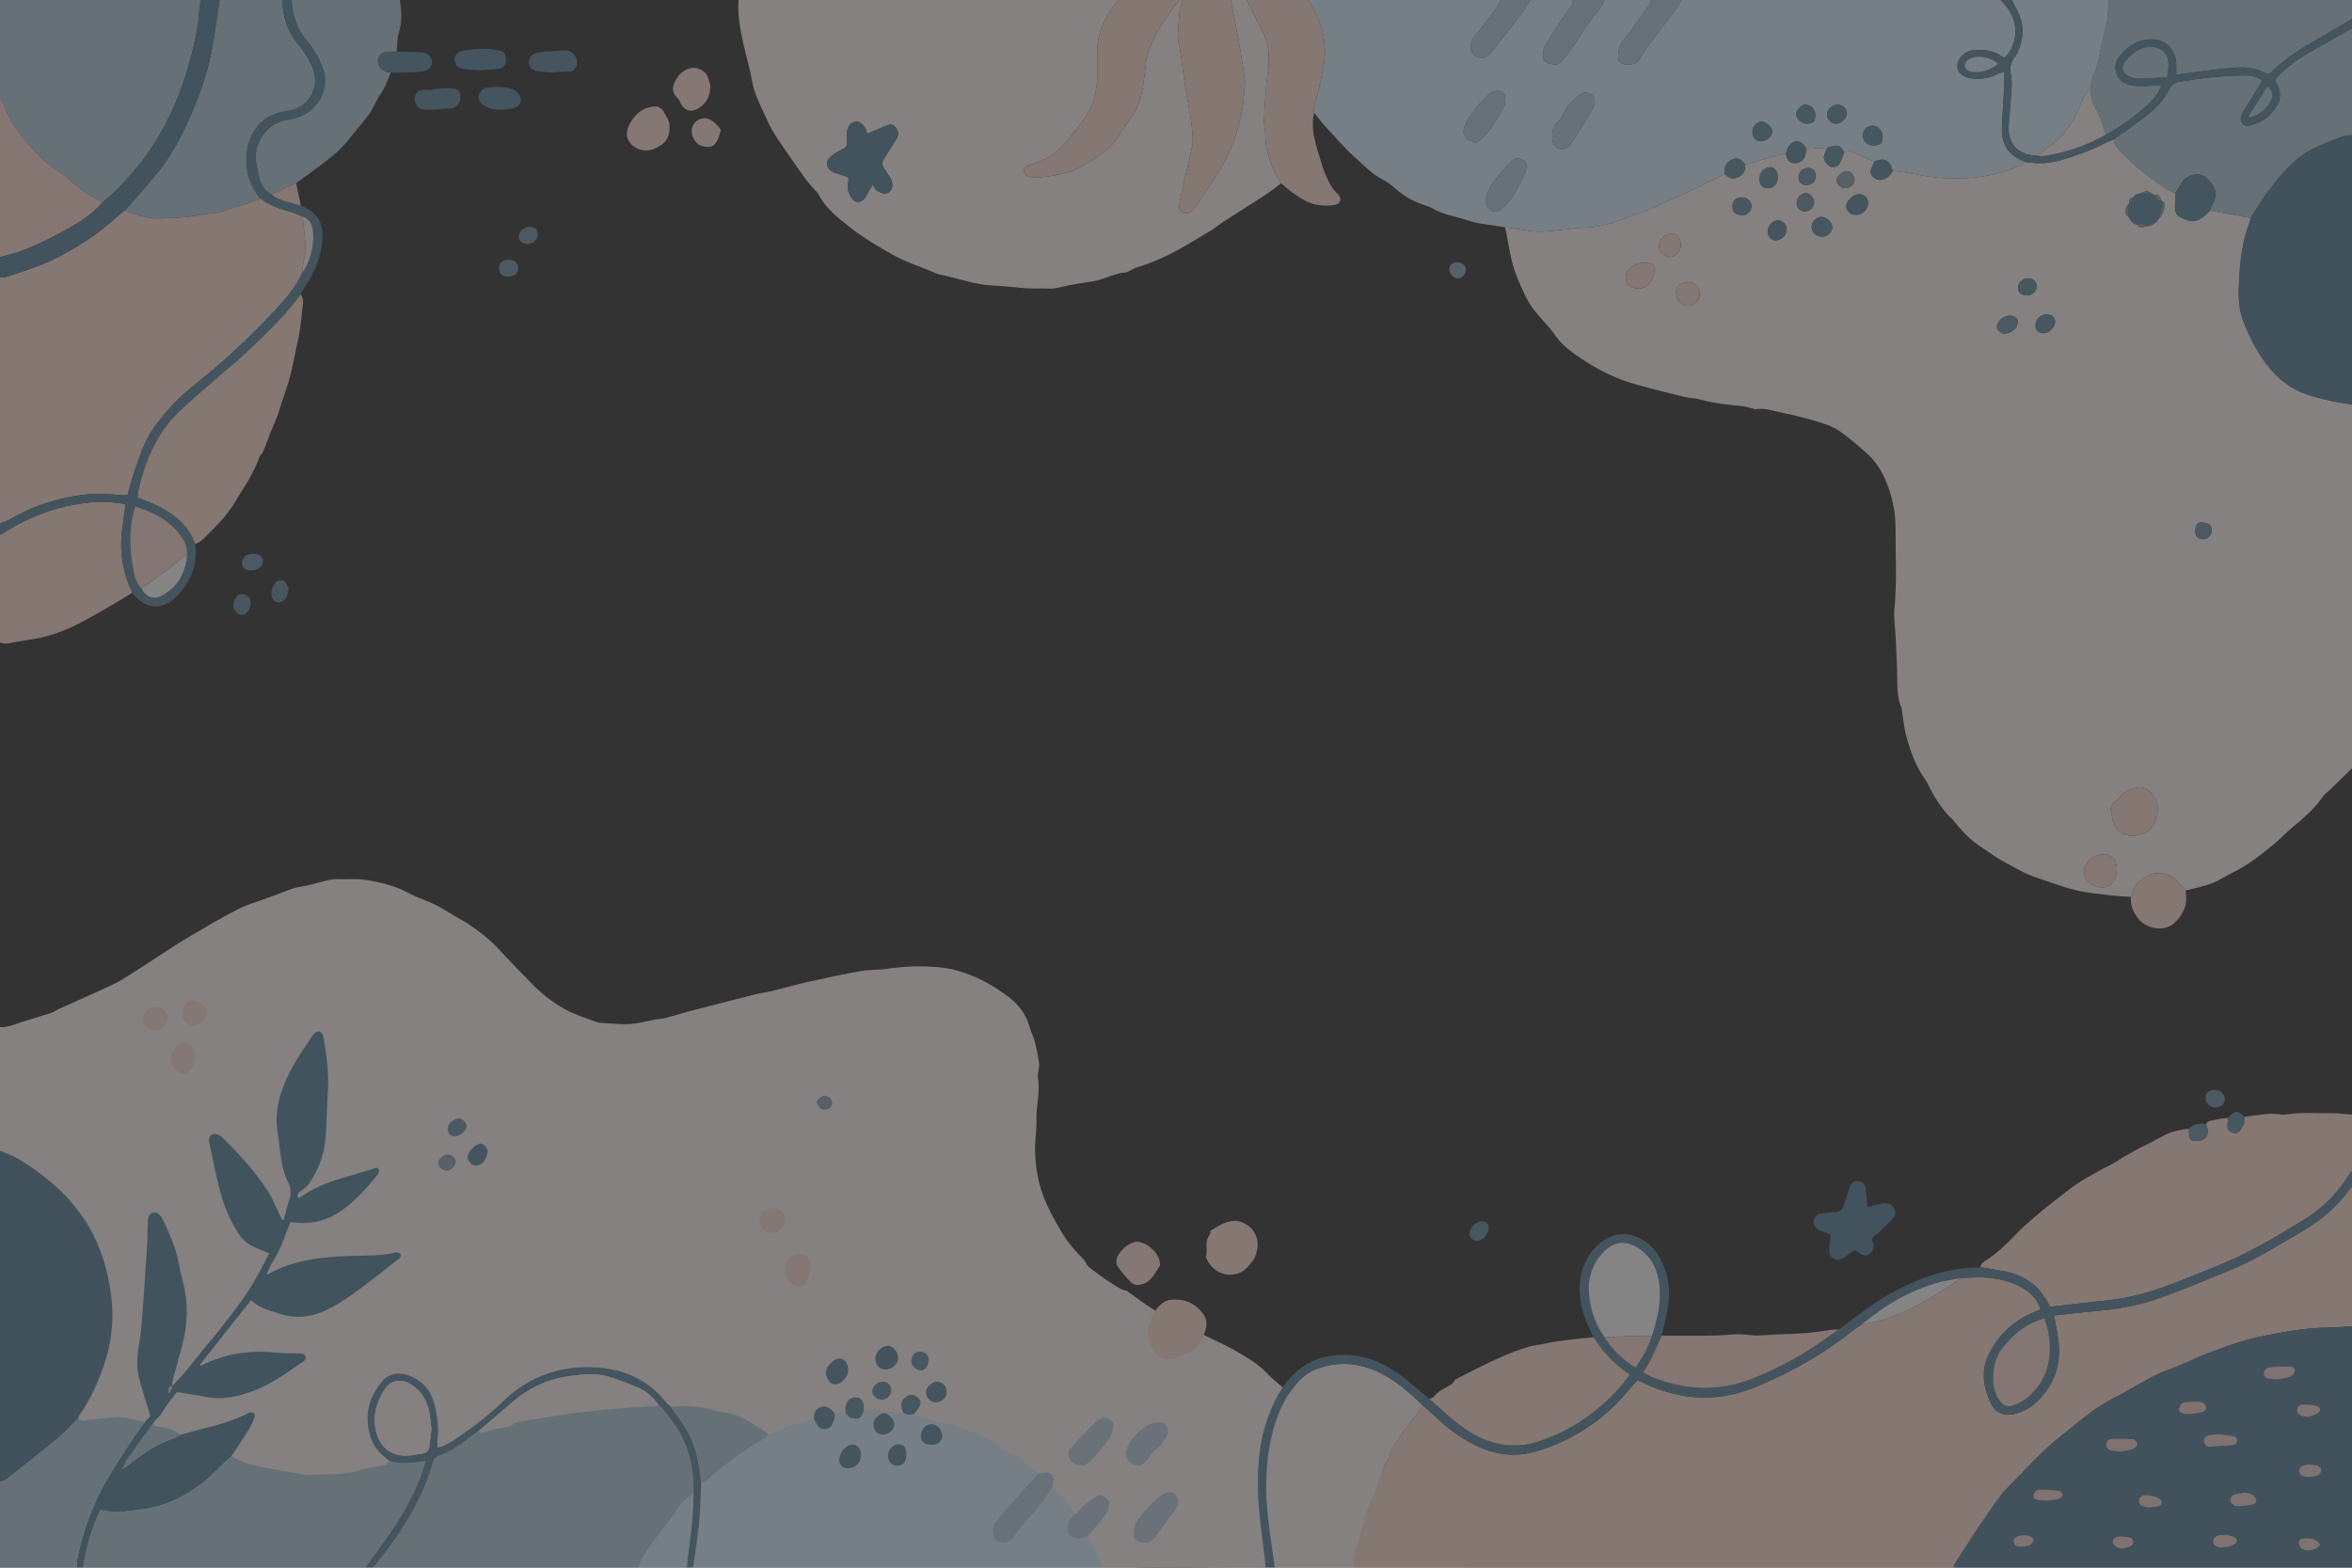 <?xml version="1.0" encoding="utf-8"?>
<!-- Generator: Adobe Illustrator 16.0.0, SVG Export Plug-In . SVG Version: 6.00 Build 0)  -->
<!DOCTYPE svg PUBLIC "-//W3C//DTD SVG 1.1//EN" "http://www.w3.org/Graphics/SVG/1.1/DTD/svg11.dtd">
<svg version="1.1" xmlns="http://www.w3.org/2000/svg" xmlns:xlink="http://www.w3.org/1999/xlink" x="0px" y="0px" width="750px"
	 height="500px" viewBox="0 0 750 500" enable-background="new 0 0 750 500" xml:space="preserve">
<rect x="0" y="0" width="750" height="500" fill="#333333" stroke="none"/>
<g id="BACKGROUND">
</g>
<g id="OBJECTS">
	<g opacity="0.4">
		<path fill="#FFF6F3" d="M362.363,500c-0.043-0.808,105.063,1.417,105.071,0c0.032-5.576-28.493-33.119-45.719-47.451
			c-2.04-1.697-4.114-3.353-6.208-4.983c0.009-0.005,0.019-0.011,0.027-0.016c0.497-0.307,0.796-0.935,1.185-1.415
			c-0.347,0.115-0.76,0.146-1.028,0.359c-0.33,0.262-0.645,0.408-0.948,0.473c-1.335-1.031-2.68-2.051-4.035-3.055
			c-2.184-1.966-4.607-3.67-6.641-5.863c-3.046-3.286-7.133-5.553-11.079-7.763c-3.358-1.881-6.924-3.39-10.384-5.092
			c-4.538-2.231-9.171-4.302-13.559-6.8c-3.408-1.939-6.504-4.426-9.735-6.674c-0.054-0.038-0.07-0.13-0.104-0.196
			c-0.88,1.066-12.642-7.621-12.556-8.052c-0.332-0.56-0.57-1.209-1.01-1.664c-2.639-2.726-5.165-5.488-7.115-8.819
			c-1.806-3.084-3.539-6.174-4.985-9.442c-2.448-5.533-3.478-11.343-3.482-17.346c-0.001-2.225,0.31-4.448,0.415-6.676
			c0.104-2.207-0.075-4.447,0.233-6.621c0.445-3.142,0.745-6.244,0.252-9.402c-0.1-0.637,0.124-1.323,0.19-1.987
			c0.081-0.813,0.319-1.651,0.196-2.434c-0.356-2.269-0.765-4.539-1.336-6.762c-0.421-1.64-1.241-3.175-1.691-4.81
			c-1.119-4.068-3.726-7.316-6.853-9.667c-4.838-3.636-10.184-6.584-16.16-8.262c-2.549-0.715-5.12-1.061-7.674-1.234
			c-4.269-0.29-8.574-0.135-12.843,0.383c-1.104,0.134-2.202,0.333-3.309,0.426c-2.296,0.193-4.635,0.13-6.889,0.54
			c-5.546,1.008-11.07,2.151-16.571,3.381c-3.987,0.891-7.917,2.037-11.887,3.008c-1.727,0.423-3.51,0.614-5.234,1.046
			c-5.897,1.475-11.779,3.009-17.667,4.522c-1.506,0.387-3.017,0.759-4.514,1.181c-2.201,0.618-4.381,1.316-6.592,1.896
			c-0.925,0.242-1.914,0.226-2.862,0.393c-2.838,0.501-5.654,1.321-8.509,1.479c-3.179,0.176-6.39-0.234-9.586-0.406
			c-0.291-0.016-0.581-0.131-0.861-0.229c-3.545-1.258-7.114-2.382-10.449-4.246c-4.028-2.252-7.497-5.111-10.669-8.391
			c-3.575-3.696-7.162-7.383-10.674-11.138c-2.826-3.021-6.125-5.434-9.532-7.72c-1.039-0.697-2.171-1.255-3.254-1.886
			c-3.197-1.863-6.253-3.967-9.762-5.279c-2.216-0.829-4.404-1.784-6.495-2.89c-2.621-1.386-5.388-2.221-8.25-2.894
			c-3.417-0.805-6.835-1.34-10.361-1.111c-1.713,0.111-3.479-0.184-5.15,0.11c-3.42,0.603-6.69,1.854-10.17,2.334
			c-2.092,0.288-4.089,1.288-6.12,1.993c-1.325,0.461-2.636,0.962-3.949,1.456c-3.27,1.231-6.683,2.184-9.772,3.768
			c-5.279,2.707-10.391,5.749-15.501,8.771c-3.478,2.057-6.84,4.312-10.243,6.494c-2.244,1.439-4.448,2.942-6.706,4.357
			c-2.311,1.448-4.57,3.025-7.021,4.191c-5.752,2.737-11.609,5.256-17.415,7.882c-0.81,0.366-1.525,0.979-2.358,1.249
			c-3.956,1.278-7.976,2.371-11.892,3.758c-1.521,0.538-2.977,0.898-4.564,0.8V500H362.363z"/>
		<path fill="#FEF6F3" d="M679.52,286c-4.48-0.037-8.888-0.751-13.323-1.288c-5.837-0.707-11.193-2.961-16.664-4.76
			c-3.966-1.305-7.647-3.543-11.35-5.561c-2.247-1.225-4.265-2.864-6.434-4.241c-3.419-2.171-6.149-5.041-8.608-8.209
			c-0.203-0.262-0.44-0.501-0.683-0.729c-3.43-3.223-5.791-7.175-7.806-11.37c-0.215-0.445-0.507-0.857-0.793-1.263
			c-3.001-4.259-4.76-9.073-6.049-14.049c-0.66-2.548-0.893-5.207-1.318-7.815c-0.053-0.327-0.043-0.68-0.169-0.976
			c-1.368-3.23-1.321-6.626-1.354-10.048c-0.039-4.146-0.293-8.29-0.483-12.433c-0.137-2.979-0.705-5.995-0.412-8.927
			c0.863-8.646,0.319-17.295,0.366-25.938c0.026-4.872-0.952-9.62-2.779-14.242c-1.411-3.57-3.279-6.717-6.066-9.252
			c-2.878-2.617-5.837-5.191-9.021-7.41c-1.919-1.337-4.274-2.164-6.544-2.861c-3.614-1.111-7.29-2.075-10.997-2.814
			c-2.982-0.596-5.907-1.735-9.054-1.339c-0.461,0.058-0.961-0.175-1.44-0.282c-1.025-0.228-2.039-0.573-3.077-0.673
			c-4.441-0.425-8.869-0.837-13.191-2.082c-1.785-0.515-3.721-0.484-5.533-0.926c-4.985-1.214-9.957-2.492-14.905-3.847
			c-5.968-1.634-11.517-4.305-16.657-7.67c-3.418-2.237-6.844-4.544-9.289-8.062c-1.967-2.83-4.505-5.255-6.64-7.978
			c-2.374-3.028-3.804-6.575-5.305-10.101c-2.232-5.247-2.835-10.841-3.941-16.333c0.979,0.13,1.958,0.267,2.938,0.389
			c2.87,0.357,5.754,1.084,8.607,0.979c4.78-0.178,9.533-1.18,14.312-1.298c5.312-0.132,10.063-2.095,14.873-3.819
			c4.821-1.728,9.481-3.914,14.169-5.995c3.238-1.438,6.407-3.035,9.602-4.572c1.844-0.888,3.678-1.797,5.517-2.697
			c1.5,1.516,2.565,1.731,4.307,0.978c1.783-0.772,2.237-2.211,2.125-3.974c3.381-0.987,6.757-1.994,10.147-2.95
			c0.938-0.265,1.916-0.382,2.875-0.567c0.222,1.372,0.613,2.645,2.211,2.956c1.569,0.306,2.85-0.409,3.644-1.626
			c0.499-0.766,0.477-1.871,0.688-2.824c2.237-0.134,4.475-0.268,6.712-0.401c-0.379,0.902-0.931,1.775-1.096,2.715
			c-0.233,1.333,1.033,3.095,2.384,3.409c1.176,0.272,2.172-0.328,2.716-1.322c0.58-1.062,0.914-2.258,1.355-3.396
			c0.964-0.385,1.91-0.37,2.866,0.059c2.263,1.014,4.536,2.007,6.805,3.008c-0.285,0.59-0.587,1.172-0.852,1.771
			c-0.457,1.033-0.634,2.075,0.28,2.959c0.931,0.899,1.954,1.346,3.332,0.883c1.439-0.483,2.342-1.437,3.033-2.693
			c5.016,0.373,9.848,1.855,14.902,2.198c5.481,0.371,10.796,0.296,16.203-0.886c3.989-0.873,7.783-1.944,11.226-4.141
			c3.894,0.629,7.741,0.489,11.535-0.674c4.746-1.455,9.461-2.978,13.841-5.381c0.859-0.471,1.822-0.752,2.736-1.121
			c0.257,2.165,1.953,3.44,3.275,4.813c4.175,4.333,8.925,8.002,14.018,11.208c0.74,0.466,1.631,0.693,2.453,1.031
			c-0.069,1.73-0.242,3.465-0.158,5.188c0.035,0.721,0.426,1.707,0.982,2.072c2.601,1.708,5.342,2.612,8.119,0.282
			c0.723-0.606,1.391-1.277,2.084-1.918c4.307,0.775,8.613,1.551,12.92,2.327c-0.085,0.406-0.11,0.836-0.263,1.215
			c-2.493,6.251-3.13,12.837-3.472,19.466c-0.223,4.329-0.081,8.646,1.569,12.742c2.195,5.447,4.887,10.615,8.745,15.109
			c3.555,4.14,7.969,6.909,13.209,8.368c1.912,0.532,3.832,1.057,5.774,1.457c2.235,0.46,4.499,0.778,6.751,1.158
			c0,38.667,0,77.333,0,116c-1.809,1.783-3.609,3.573-5.428,5.345c-0.932,0.908-1.895,1.784-2.844,2.673
			c-0.292,0.273-0.653,0.499-0.87,0.821c-2.618,3.894-6.096,6.925-9.683,9.876c-2.095,1.725-3.94,3.751-6.033,5.478
			c-4.132,3.407-8.308,6.761-13.19,9.102c-2.246,1.076-4.321,2.561-6.637,3.428c-2.693,1.008-5.564,1.542-8.358,2.281
			c-1.052-1.151-2.05-2.359-3.167-3.443c-2.357-2.286-6.072-2.751-8.967-1.221c-2.586,1.368-4.696,3.104-4.991,6.292
			C679.819,285.763,679.627,285.877,679.52,286z M680.141,63.074l-0.077,0.042c-1.064-0.036-1.128,0.614-0.969,1.416
			c-0.093,0.092-0.157,0.201-0.193,0.327c-1.632,2.003-1.607,3.024,0.108,4.623c0.553,0.969,1.076,1.972,2.372,2.102
			c0.859,1.313,1.985,0.983,3.136,0.51c1.88,0.009,3.021-1.147,4.01-2.544c1.024-0.966,2.016-3.708,1.68-4.782
			c-0.057-0.181-0.367-0.282-0.561-0.42c-0.15-0.167-0.3-0.333-0.451-0.5c-0.449-0.963-0.737-2.144-2.251-1.685
			c-0.142-0.08-0.293-0.132-0.453-0.159c-1.18-1.212-2.387-1.272-4.229-0.208c-0.408,0.103-0.816,0.206-1.226,0.309
			C680.738,62.428,680.439,62.751,680.141,63.074z M687.953,258.662c0-0.665,0.152-1.377-0.034-1.984
			c-0.313-1.024-0.849-1.98-1.28-2.969c-0.677-1.55-3.154-2.904-4.814-2.575c-2.226,0.442-4.313,1.138-5.793,3.049
			c-0.502,0.648-1.164,1.191-1.817,1.699c-1.046,0.813-1.399,1.782-1.001,3.063c0.17,0.546,0.21,1.135,0.279,1.707
			c0.488,4.02,3.954,6.605,7.867,5.769c1.26-0.27,2.799-0.471,3.621-1.293C686.701,263.408,688.138,261.346,687.953,258.662z
			 M674.979,277.897c0-0.498,0.057-1.003-0.009-1.493c-0.383-2.88-2.128-4.242-4.989-3.871c-0.649,0.084-1.305,0.271-1.909,0.525
			c-2.047,0.859-3.773,3.281-3.521,5.146c0.391,2.887,2.64,4.956,6.202,4.8C673.209,282.896,674.988,280.795,674.979,277.897z
			 M527.339,84.377c-2.969-1.297-6.383-0.498-8.31,1.898c-0.246,0.305-0.427,0.712-0.498,1.098c-0.513,2.776,1.067,4.583,3.86,4.666
			c1.374,0.041,2.338-0.447,3.255-1.401C527.333,88.884,527.871,86.863,527.339,84.377z M534.506,93.402
			c-0.01,2.197,1.71,4.076,3.736,4.082c1.921,0.005,3.663-1.671,3.743-3.599c0.086-2.066-1.488-3.898-3.323-3.868
			C535.753,90.065,534.517,91.072,534.506,93.402z M532.282,81.987c2.021-0.002,3.688-1.754,3.72-3.908
			c0.029-1.94-1.214-3.506-2.792-3.518c-2.424-0.018-4.251,1.825-4.194,4.231C529.05,80.244,530.834,81.988,532.282,81.987z
			 M592.029,68.512c1.946-0.011,3.687-1.832,3.674-3.843c-0.01-1.524-1.281-2.729-2.913-2.761c-1.602-0.031-4.097,2.265-4.044,3.722
			C588.812,67.447,590.037,68.523,592.029,68.512z M581.206,75.488c1.54-0.026,3.127-1.546,3.093-2.963
			c-0.036-1.542-1.899-3.352-3.451-3.353c-1.612,0-3.233,1.673-3.145,3.247C577.809,74.28,579.227,75.521,581.206,75.488z
			 M566.908,56.35c-0.029-1.63-1.071-3.01-2.283-3.022c-1.928-0.02-3.582,1.668-3.575,3.65c0.006,1.967,1.013,3.083,2.759,3.059
			C565.701,60.012,566.946,58.53,566.908,56.35z M638.854,106.441c2.334-0.058,4.108-1.442,4.467-3.003
			c0.324-1.417,0.047-1.963-1.281-2.523c-1.486-0.627-3.442,0.01-4.584,1.489c-0.722,0.934-1.013,1.999-0.229,2.938
			C637.735,105.954,638.596,106.275,638.854,106.441z M652.605,100.297c-1.861-0.041-3.516,1.555-3.535,3.411
			c-0.017,1.562,0.816,2.446,2.399,2.547c1.896,0.122,3.887-1.818,3.843-3.744C655.28,101.137,654.3,100.334,652.605,100.297z
			 M569.716,73.143c0.015-1.541-1.271-2.846-2.803-2.847c-1.716-0.002-3.221,1.713-3.241,3.694
			c-0.014,1.269,1.211,2.649,2.358,2.658C568.084,76.665,569.698,75.13,569.716,73.143z M555.283,62.949
			c-1.777,0.039-2.839,1.17-2.824,3.011c0.015,1.705,1.132,2.66,3.151,2.694c1.602,0.027,2.948-1.383,2.885-3.02
			C558.434,64.052,557.067,62.911,555.283,62.949z M645.861,94.201c1.766,0.197,3.454-1.025,3.604-2.609
			c0.143-1.505-0.83-2.62-2.469-2.833c-1.676-0.217-3.338,1.121-3.475,2.796C643.404,93.001,644.312,94.028,645.861,94.201z
			 M575.49,67.397c1.708,0.027,2.998-1.249,2.984-2.953c-0.011-1.38-1.348-2.854-2.58-2.845c-1.591,0.012-2.951,1.415-2.964,3.058
			C572.917,66.307,573.913,67.372,575.49,67.397z M578.98,56.352c0.053-1.65-0.753-2.668-2.192-2.77
			c-1.821-0.128-3.195,1.139-3.229,2.978c-0.029,1.562,0.851,2.441,2.441,2.438C577.736,58.995,578.929,57.937,578.98,56.352z
			 M699.996,169.283c-0.021,1.636,1.006,2.714,2.566,2.697c1.5-0.017,2.748-1.371,2.719-2.952c-0.028-1.561-1.063-2.214-3.13-2.379
			C700.71,166.534,700.215,167.241,699.996,169.283z M588.607,60.02c1.417-0.045,2.791-1.348,2.773-2.63
			c-0.02-1.457-1.308-2.853-2.589-2.806c-1.385,0.051-3.175,1.76-3.173,3.029C585.622,58.771,587.228,60.064,588.607,60.02z"/>
		<path fill="#FEDBD0" d="M623,500c-63.833,0-127.667,0-191.5,0c0.109-1.4,0.038-2.844,0.364-4.191
			c0.775-3.195,1.715-6.353,2.637-9.512c0.602-2.062,1.084-4.194,1.979-6.129c2.32-5.011,3.543-10.484,6.466-15.235
			c0.125-0.204,0.181-0.471,0.206-0.716c0.161-1.56,1.197-2.669,1.938-3.946c1.587-2.735,3.482-5.229,5.479-7.668
			c1.135-1.386,2.091-2.918,3.127-4.385c0.878,0.766,1.792,1.494,2.627,2.304c3.598,3.485,7.44,6.676,11.787,9.17
			c6.411,3.678,13.17,5.353,20.6,3.493c4.237-1.062,8.191-2.676,12.041-4.69c7.178-3.756,13.324-8.74,18.465-14.989
			c0.938-1.14,1.95-2.219,2.933-3.33c1.704,0.771,3.2,1.503,4.736,2.136c5.843,2.404,11.936,3.646,18.246,3.399
			c5.454-0.214,10.695-1.65,15.701-3.762c10.854-4.578,21.031-10.344,30.22-17.775c0.769-0.622,1.628-1.131,2.445-1.692
			c2.325-0.514,4.693-0.884,6.967-1.568c6.536-1.97,12.432-5.303,18.193-8.878c2.296-1.424,4.525-2.953,6.786-4.435
			c2.575-0.065,5.169-0.354,7.723-0.146c4.5,0.369,8.903,1.307,12.737,3.908c2.238,1.52,3.938,3.496,4.736,6.04
			c-0.141,0.221-0.168,0.323-0.228,0.35c-1.063,0.465-2.144,0.893-3.194,1.383c-6.056,2.821-10.479,7.337-13.26,13.349
			c-2.423,5.241-1.382,10.402,1.048,15.387c1.189,2.441,3.619,3.714,6.339,3.293c4.946-0.766,8.461-3.775,11.243-7.64
			c3.751-5.209,4.59-11.136,3.601-17.373c-0.335-2.117-0.785-4.215-1.231-6.582c4.976-0.537,9.83-1.131,14.698-1.569
			c6.829-0.614,13.517-1.964,19.931-4.322c7.326-2.693,14.531-5.719,21.76-8.672c7.811-3.19,14.894-7.747,22.164-11.948
			c6.272-3.625,11.79-8.086,15.927-14.115c0.129-0.188,0.372-0.296,0.563-0.441c0,14.833,0,29.667,0,44.5
			c-2.472,0.148-4.942,0.406-7.415,0.424c-6.998,0.048-13.85,1.276-20.659,2.646c-6.183,1.243-12.156,3.318-18.031,5.599
			c-4.171,1.619-8.171,3.69-12.377,5.197c-6.223,2.229-11.55,6.109-17.404,9.01c-6.342,3.142-11.549,7.948-17.087,12.288
			c-6.143,4.813-11.179,10.667-16.644,16.129c-2.605,2.604-4.496,5.695-6.592,8.625c-3.688,5.156-7.003,10.579-10.453,15.904
			C623.126,499.15,623.108,499.604,623,500z"/>
		<path fill="#DAF1FF" d="M645.881,51.659c-3.443,2.198-7.237,3.269-11.227,4.142c-5.407,1.183-10.722,1.257-16.203,0.886
			c-5.055-0.342-9.887-1.825-14.902-2.198c-0.856-3.399-2.841-4.399-5.794-2.92c-2.269-1.001-4.542-1.994-6.805-3.008
			c-0.956-0.429-1.902-0.444-2.866-0.059c-1.489-2.235-1.988-2.422-4.426-1.665c-0.309,0.096-0.623,0.173-0.934,0.259
			c-2.237,0.134-4.475,0.268-6.712,0.402c-0.738-1.253-1.692-2.499-3.206-2.389c-1.606,0.117-2.477,1.491-3.06,2.929
			c-0.124,0.305-0.186,0.635-0.276,0.954c-0.959,0.185-1.938,0.303-2.875,0.567c-3.391,0.957-6.767,1.963-10.147,2.95
			c-1.414-2.314-3.32-2.549-5.366-0.809c-1.271,1.081-1.104,2.429-1.065,3.805c-1.839,0.9-3.673,1.81-5.517,2.697
			c-3.194,1.537-6.363,3.134-9.602,4.572c-4.688,2.082-9.348,4.268-14.169,5.995c-4.811,1.724-9.562,3.687-14.873,3.819
			c-4.778,0.119-9.531,1.12-14.312,1.298c-2.854,0.106-5.737-0.621-8.607-0.979c-0.98-0.122-1.959-0.259-2.938-0.389
			c-2.363-0.368-4.721-0.78-7.092-1.09c-2-0.261-3.926-0.803-5.825-1.424c-3.394-1.11-6.982-1.584-10.151-3.46
			c-1.592-0.943-3.536-1.27-5.239-2.054c-1.543-0.709-3.048-1.556-4.438-2.53c-2.127-1.492-3.957-3.517-6.243-4.645
			c-3.517-1.734-6.063-4.565-8.865-7.057c-3.401-3.025-6.384-6.527-9.484-9.88c-1.283-1.387-2.404-2.925-3.6-4.394
			c-0.378-2.33,0.786-4.375,1.219-6.554c0.725-3.649,1.875-7.265,2.137-10.945C422.896,11.746,420.94,5.538,417,0
			c20.5,0,41,0,61.5,0c-0.334,0.744-0.55,1.574-1.021,2.215c-1.668,2.265-3.487,4.419-5.126,6.705
			c-1.188,1.657-2.929,2.972-3.304,5.167c-0.288,1.686,0.126,2.97,1.294,3.722c1.494,0.961,2.961,0.907,4.359-0.297
			c0.683-0.588,1.252-1.321,1.812-2.037c2.652-3.387,5.32-6.763,7.908-10.2C485.698,3.58,486.813,1.762,488,0c4.5,0,9,0,13.5,0
			c0.123,1.5-1.015,2.382-1.715,3.473c-2.413,3.756-4.933,7.449-7.207,11.288c-0.569,0.96-0.59,2.397-0.471,3.575
			c0.133,1.304,1.368,1.894,2.524,2.077c1.09,0.173,2.344,0.474,3.225-0.676c1.207-1.577,2.49-3.101,3.623-4.729
			c1.464-2.104,2.748-4.335,4.227-6.428c1.671-2.366,3.494-4.624,5.198-6.966c0.324-0.446,0.403-1.071,0.596-1.613c5,0,10,0,15,0
			c-0.231,0.611-0.347,1.305-0.714,1.819c-2.735,3.831-5.445,7.683-8.324,11.404c-1.283,1.659-1.603,3.413-1.419,5.355
			c0.106,1.125,0.814,1.749,1.948,1.928c2.662,0.42,4.178-0.294,5.571-2.684c0.501-0.859,0.897-1.794,1.492-2.581
			c3.287-4.359,6.64-8.669,9.921-13.033C535.452,1.574,535.665,0.741,536,0c34,0,68,0,102,0c0.491,0.561,0.98,1.123,1.473,1.682
			c4.428,5.028,4.185,12.375-0.241,16.761c-0.212-0.087-0.469-0.137-0.655-0.279c-2.769-2.106-5.977-2.397-9.267-2.137
			c-1.728,0.136-3.142,1.059-4.202,2.437c-1.645,2.136-1.148,4.628,1.264,5.86c0.855,0.438,1.892,0.643,2.862,0.713
			c2.694,0.194,5.313-0.153,7.75-1.452c0.534-0.285,1.154-0.408,2.152-0.748c0,1.712,0.061,3.033-0.012,4.347
			c-0.222,4.07-0.547,8.135-0.728,12.207c-0.118,2.663-0.042,5.303,1.412,7.73C641.23,49.496,643.467,50.67,645.881,51.659z
			 M505.11,29.489c-0.256,0.137-1.162,0.397-1.751,0.979c-1.644,1.623-3.498,3.063-4.524,5.257
			c-0.551,1.178-1.229,2.391-2.149,3.279c-1.557,1.504-1.816,3.266-1.701,5.241c0.087,1.485,0.856,2.751,1.985,3.143
			c1.424,0.494,2.874-0.019,3.813-1.384c1.122-1.632,2.276-3.246,3.315-4.93c1.392-2.255,2.824-4.503,3.984-6.878
			C509.283,31.735,508.074,29.505,505.11,29.489z M470.871,45.496c3.931-2.956,6.278-6.95,8.522-11.002
			c0.42-0.76,0.546-1.745,0.592-2.637c0.115-2.215-1.124-3.274-3.26-2.789c-0.698,0.159-1.432,0.522-1.961,1.001
			c-3.154,2.854-5.823,6.098-7.631,9.99c-1.079,2.325-0.087,4.407,2.387,5.027C469.919,45.187,470.308,45.324,470.871,45.496z
			 M483.452,50.507c-0.306,0.179-1.145,0.442-1.649,1.005c-2.047,2.282-4.107,4.57-5.925,7.033c-0.959,1.3-1.567,2.919-2.059,4.481
			c-0.239,0.762-0.129,1.908,0.306,2.559c1.552,2.329,3.447,2.759,6.063-0.173c1.369-1.534,2.541-3.288,3.561-5.079
			c1.105-1.941,2.089-3.986,2.833-6.089C487.303,52.206,485.934,50.448,483.452,50.507z M597.483,46.377
			c2.103-0.022,2.929-0.841,2.868-2.844c-0.057-1.853-1.607-3.491-3.254-3.438c-1.658,0.054-3.03,1.374-3.052,2.937
			C594.016,45.133,595.318,46.4,597.483,46.377z M561.771,44.979c1.663-0.011,3.404-1.567,3.36-3
			c-0.043-1.369-1.98-3.188-3.381-3.174c-1.53,0.016-2.99,1.541-2.947,3.077C558.865,44.084,559.735,44.992,561.771,44.979z
			 M578.863,36.717c-0.01-1.883-1.526-3.421-3.295-3.34c-1.232,0.056-2.813,1.778-2.813,3.065c-0.001,1.306,1.752,2.963,3.161,2.987
			C578.062,39.467,578.873,38.72,578.863,36.717z M588.879,36.267c0.019-1.723-1.127-2.82-3.005-2.876
			c-1.633-0.048-3.337,1.692-3.285,3.355c0.045,1.431,1.489,2.712,3.024,2.684C587.146,39.402,588.862,37.74,588.879,36.267z"/>
		<path fill="#FFF6F3" d="M408.532,58.479c-1.797,1.317-3.54,2.718-5.404,3.934c-4.276,2.791-8.624,5.473-12.917,8.238
			c-1.318,0.85-2.504,1.91-3.841,2.728c-3.321,2.033-6.663,4.039-10.056,5.95c-4.422,2.49-9.039,4.543-13.92,5.997
			c-1.251,0.373-2.369,1.453-3.606,1.564c-3.596,0.324-6.705,2.239-10.194,2.823c-2.65,0.442-5.321,0.782-7.949,1.326
			c-2.188,0.453-4.305,1.146-6.604,0.991c-2.043-0.138-4.111,0.076-6.156-0.053c-3.711-0.235-7.408-0.74-11.121-0.897
			c-6.035-0.257-11.639-2.472-17.477-3.603c-0.082-0.016-0.172-0.011-0.245-0.045c-4.718-2.176-9.729-3.572-14.331-6.159
			c-4.786-2.689-9.472-5.47-13.768-8.848c-3.828-3.01-7.697-6.056-10.006-10.542c-0.076-0.147-0.161-0.299-0.275-0.415
			c-3.238-3.251-5.741-7.057-8.315-10.825c-2.801-4.099-5.896-8.071-7.86-12.606c-1.689-3.898-3.863-7.633-4.614-11.963
			c-0.731-4.218-2.033-8.334-2.924-12.53C236.001,9.088,235.15,4.603,235.5,0c40.333,0,80.667,0,121,0
			c-1.292,1.925-2.708,3.779-3.849,5.79c-2.4,4.23-3.022,8.88-2.741,13.661c0.332,5.63-0.091,11.171-2.82,16.188
			c-1.488,2.735-3.597,5.14-5.482,7.651c-3.375,4.494-7.508,7.921-13.143,9.225c-1.399,0.324-2.042,1.155-1.927,2.188
			c0.113,1.028,0.971,1.667,2.328,1.799c3.949,0.387,7.744-0.653,11.507-1.497c2.204-0.494,4.342-1.663,6.275-2.896
			c3.62-2.309,7.354-4.551,9.807-8.272c1.273-1.932,2.426-3.959,3.85-5.774c3.284-4.188,4.09-9.141,4.696-14.187
			c0.237-1.967,0.279-3.993,0.806-5.882c1.375-4.927,3.913-9.306,6.887-13.439C373.789,3.032,374.897,1.518,376,0
			c0.333,0,0.667,0,1,0c-0.329,1.449-0.902,2.892-0.938,4.348c-0.081,3.205-0.866,6.349-0.147,9.641
			c0.896,4.105,1.202,8.336,1.848,12.499c0.521,3.347,1.199,6.668,1.752,10.011c0.296,1.792,0.551,3.599,0.683,5.409
			c0.113,1.551,0.278,3.168-0.024,4.666c-0.9,4.458-2.036,8.868-3.048,13.305c-0.404,1.773-0.746,3.562-1.077,5.352
			c-0.2,1.081,0.098,2.042,1.134,2.532c0.968,0.458,1.953,0.366,2.756-0.455c0.465-0.476,0.985-0.921,1.348-1.469
			c2.832-4.282,5.744-8.516,8.411-12.899c3.175-5.218,4.931-11.033,6.229-16.944c0.67-3.049,0.736-6.233,1.052-9.358
			c0.05-0.492,0.017-1.003-0.056-1.494c-0.457-3.104-0.869-6.218-1.424-9.306C394.549,10.549,393.505,5.278,392.5,0
			c1.667,0,3.333,0,5,0c0.782,1.536,1.581,3.063,2.344,4.608c1.24,2.515,2.622,4.977,3.646,7.578
			c1.597,4.056,1.215,8.276,0.595,12.49c-0.3,2.039-0.427,4.105-0.578,6.164c-0.188,2.552-0.335,5.108-0.468,7.665
			c-0.029,0.573,0.056,1.154,0.118,1.729c0.099,0.9,0.325,1.797,0.318,2.694c-0.034,4.595,1.39,8.792,3.424,12.824
			C407.376,56.695,407.984,57.571,408.532,58.479z M276.632,42.652c-0.272-0.678-0.444-1.137-0.639-1.586
			c-0.597-1.378-2.087-2.422-3.211-2.259c-1.504,0.218-2.581,1.558-2.661,3.383c-0.043,0.994-0.086,1.999,0.007,2.986
			c0.121,1.272-0.402,1.949-1.547,2.479c-1.267,0.587-2.528,1.301-3.586,2.202c-1.931,1.644-1.602,3.844,0.659,5.025
			c0.65,0.34,1.407,0.475,2.111,0.715c0.918,0.313,1.832,0.639,2.789,0.973c-0.052,0.866-0.003,1.539-0.147,2.167
			c-0.301,1.305-0.002,2.43,0.663,3.563c0.606,1.033,1.134,2.076,2.539,2.058c1.467-0.019,2.16-1.031,2.763-2.182
			c0.487-0.929,1.041-1.823,1.891-3.299c0.617,0.898,0.875,1.634,1.389,1.938c0.802,0.474,1.795,0.953,2.675,0.9
			c2.02-0.121,2.896-2.671,1.707-4.659c-0.68-1.136-1.353-2.283-2.121-3.358c-0.733-1.025-0.681-1.987-0.056-2.997
			c1.266-2.044,2.51-4.103,3.81-6.125c0.924-1.438,1.006-2.486,0.154-3.646c-0.952-1.297-1.593-1.48-3.479-0.738
			C280.495,40.918,278.695,41.757,276.632,42.652z"/>
		<path fill="#548099" d="M623,500c0.108-0.396,0.126-0.85,0.338-1.178c3.45-5.325,6.766-10.748,10.453-15.904
			c2.096-2.93,3.986-6.021,6.592-8.625c5.465-5.462,10.501-11.315,16.644-16.129c5.538-4.34,10.745-9.146,17.087-12.288
			c5.854-2.9,11.182-6.78,17.404-9.01c4.206-1.507,8.206-3.578,12.377-5.197c5.875-2.28,11.849-4.355,18.031-5.599
			c6.81-1.37,13.661-2.599,20.659-2.646c2.473-0.018,4.943-0.275,7.415-0.424c0,25.667,0,51.333,0,77
			C707.667,500,665.333,500,623,500z M676.375,463.035c1.14-0.251,2.619-0.442,3.985-0.942c0.563-0.206,1.229-1.084,1.215-1.641
			c-0.013-0.519-0.836-1.415-1.355-1.454c-2.358-0.18-4.741-0.217-7.104-0.089c-0.962,0.052-1.502,0.973-1.519,1.987
			c-0.016,0.989,0.656,1.518,1.505,1.71C674.055,462.823,675.045,462.87,676.375,463.035z M707.814,457.402
			c-1.287,0.122-2.369,0.146-3.416,0.35c-0.971,0.188-1.705,0.855-1.603,1.896c0.107,1.091,0.798,1.832,2.005,1.764
			c2.389-0.135,4.776-0.287,7.159-0.498c0.801-0.07,1.394-0.547,1.424-1.444c0.03-0.915-0.549-1.354-1.359-1.482
			C710.56,457.755,709.086,457.576,707.814,457.402z M726.254,439.961c1.112-0.216,2.701-0.371,4.167-0.88
			c0.614-0.213,1.277-1.134,1.369-1.808c0.134-0.982-0.882-1.442-1.701-1.451c-2.231-0.024-4.479,0.014-6.689,0.279
			c-0.592,0.07-1.399,0.978-1.532,1.62c-0.188,0.906,0.367,1.814,1.446,2.01C724.121,439.877,724.957,439.867,726.254,439.961z
			 M698.203,450.972c0.011,0.05,0.021,0.1,0.03,0.149c1.375-0.248,2.772-0.412,4.117-0.772c0.882-0.237,1.452-1.042,1.088-1.923
			c-0.233-0.566-0.959-1.235-1.525-1.298c-1.552-0.169-3.138-0.088-4.705-0.005c-0.552,0.029-1.29,0.195-1.585,0.577
			c-0.46,0.595-0.889,1.461-0.801,2.145c0.055,0.438,1.021,0.872,1.654,1.091C696.994,451.114,697.624,450.972,698.203,450.972z
			 M715.076,480.338c0.595-0.073,1.654-0.193,2.711-0.339c1.003-0.139,1.889-0.673,1.714-1.707
			c-0.109-0.646-0.849-1.376-1.491-1.706c-1.902-0.976-3.899-0.309-5.789,0.144c-0.52,0.124-1.159,1.292-1.087,1.903
			c0.072,0.618,0.87,1.313,1.519,1.65C713.17,480.554,713.941,480.338,715.076,480.338z M652.97,478.637
			c0.991-0.141,2.333-0.218,3.6-0.564c0.519-0.143,1.203-0.862,1.214-1.334c0.011-0.437-0.738-1.228-1.219-1.282
			c-2.214-0.249-4.455-0.412-6.676-0.329c-0.544,0.021-1.336,1.018-1.501,1.691c-0.23,0.941,0.639,1.491,1.508,1.637
			C650.792,478.605,651.719,478.572,652.97,478.637z M709.683,489.446c-0.95,0.101-1.623,0.106-2.263,0.255
			c-0.974,0.227-1.67,0.849-1.698,1.889c-0.03,1.088,0.735,1.636,1.697,1.86c1.885,0.441,3.648-0.083,5.244-1.002
			c0.951-0.548,0.864-1.726-0.146-2.2C711.564,489.8,710.47,489.657,709.683,489.446z M735.998,451.943
			c0.766-0.263,1.911-0.507,2.907-1.033c1.329-0.703,1.286-2.119-0.137-2.549c-1.368-0.412-2.889-0.43-4.34-0.418
			c-1.059,0.009-1.958,0.585-1.938,1.817c0.019,1.175,0.898,1.694,1.903,1.984C734.784,451.858,735.208,451.852,735.998,451.943z
			 M736.344,471.154c0.952-0.19,1.981-0.219,2.828-0.628c0.533-0.257,1.056-1.068,1.09-1.659c0.026-0.455-0.629-1.207-1.134-1.38
			c-0.901-0.31-1.919-0.375-2.889-0.377c-2.054-0.002-3.156,0.782-3.078,2.047C733.246,470.543,734.07,471.028,736.344,471.154z
			 M685.329,480.831c1.121-0.151,2.125-0.188,3.072-0.439c1.06-0.282,1.274-1.31,0.548-2.125c-0.84-0.942-4.41-1.793-5.578-1.337
			c-0.85,0.332-1.374,0.897-1.335,1.856c0.038,0.958,0.583,1.514,1.481,1.721C684.156,480.654,684.81,480.74,685.329,480.831z
			 M740.005,492.591c-1.539-1.97-3.595-2.067-5.637-1.96c-0.518,0.026-1.346,0.675-1.414,1.13c-0.09,0.604,0.254,1.474,0.712,1.921
			C735.185,495.163,738.521,494.628,740.005,492.591z M676.727,493.932c0.587-0.146,1.677-0.286,2.637-0.716
			c0.486-0.217,1.047-0.983,1.011-1.458c-0.039-0.508-0.657-1.215-1.173-1.388c-0.918-0.307-1.947-0.334-2.934-0.373
			c-1.422-0.057-2.584,0.753-2.604,1.715C673.642,492.718,675.015,493.893,676.727,493.932z M645.367,489.611
			c-0.518,0.079-1.188,0.107-1.81,0.294c-0.819,0.245-1.502,0.673-1.465,1.719c0.042,1.148,0.805,1.673,1.744,1.719
			c1.049,0.052,2.16-0.065,3.151-0.39c0.58-0.189,1.252-0.858,1.4-1.436c0.244-0.953-0.6-1.458-1.413-1.727
			C646.519,489.64,646.001,489.675,645.367,489.611z"/>
		<path fill="#FEDBD0" d="M0,167c0-26.167,0-52.333,0-78.5c0.655-0.054,1.348,0.012,1.957-0.184c2.916-0.939,5.824-1.904,8.703-2.95
			c2.025-0.735,4.049-1.507,5.985-2.446c7.362-3.57,14.189-7.963,20.285-13.455c0.977-0.88,2.019-1.687,3.031-2.527
			c0.166,0.179,0.303,0.467,0.502,0.52c2.616,0.692,5.08,1.823,7.844,2.137c2.246,0.254,4.413-0.067,6.612-0.105
			c1.973-0.034,3.95-0.216,5.91-0.455c2.203-0.269,4.38-0.885,6.583-0.967c2.481-0.093,4.64-1.106,6.921-1.79
			c1.481-0.444,2.984-0.823,4.445-1.322c1.438-0.492,2.836-1.099,4.251-1.654c2.793,2.133,6.002,3.297,9.37,4.16
			c1.409,0.361,2.738,1.032,4.103,1.562c0.266,2.54,0.588,5.076,0.777,7.622c0.115,1.554,0.345,3.212-0.054,4.664
			c-0.516,1.874-0.792,3.708-0.737,5.622c-1.573,3.32-3.654,6.326-6.088,9.04c-3.324,3.707-6.727,7.357-10.291,10.831
			c-3.92,3.821-7.962,7.531-12.132,11.076c-4.86,4.131-10.081,7.837-14.271,12.729c-2.655,3.1-5.309,6.215-7.058,9.913
			c-1.381,2.918-2.466,5.988-3.514,9.048c-0.934,2.729-1.636,5.537-2.437,8.3c-0.516,0.024-0.845,0.064-1.171,0.051
			c-3.396-0.132-6.816-0.595-10.184-0.349c-9.322,0.68-18.082,3.377-26.199,8.083C2.165,166.221,1.051,166.557,0,167z"/>
		<path fill="#DAF1FF" d="M346.954,489.987c0.806,1.415,1.73,2.778,2.389,4.259c0.832,1.867,1.448,3.831,2.157,5.754
			c-43.5,0-87,0-130.5,0c0.664-4.842,1.467-9.669,1.949-14.528c0.409-4.123,0.447-8.283,0.649-12.427
			c0.655-0.291,1.496-0.416,1.932-0.902c1.935-2.161,4.26-3.809,6.56-5.537c3.753-2.82,7.508-5.604,11.694-7.767
			c0.521-0.269,0.858-0.895,1.28-1.355c1.969-0.804,3.904-1.705,5.914-2.389c2.802-0.953,5.66-1.745,8.494-2.605
			c0.444,0.781,0.854,1.585,1.34,2.338c1.035,1.603,3.777,1.039,4.439-0.312c0.597-1.22,1.348-2.508,0.685-3.985
			c1.22-0.01,2.44-0.019,3.659-0.028c0.702,1.528,1.924,2.014,3.551,1.953c1.667-0.062,1.744-1.442,2.288-2.46
			c1.394-0.16,2.786-0.342,4.183-0.475c0.906-0.086,1.406,0.366,1.468,1.282c-0.581,0.457-1.236,0.848-1.726,1.389
			c-0.997,1.1-1.005,2.435-0.49,3.729c0.443,1.112,1.448,1.554,2.592,1.627c1.41,0.091,3.026-0.986,3.526-2.301
			c0.455-1.196,0.04-2.505-1.157-3.528c-0.437-0.374-0.922-0.689-1.385-1.031c0.254-0.166,0.511-0.479,0.762-0.475
			c1.561,0.031,3.12,0.133,4.678,0.211c1.094,0.857,2.293,1.005,3.583,0.518c0.516,0.348,0.986,0.863,1.554,1.015
			c2.989,0.798,5.976,1.653,9.016,2.189c2.214,0.391,4.217,1.308,6.307,1.99c2.187,0.715,4.316,1.674,6.363,2.734
			c2.392,1.237,4.669,2.696,6.993,4.065c3.399,2.002,6.29,4.674,9.358,7.11c-0.825,0.879-1.669,1.741-2.471,2.642
			c-2.811,3.157-5.61,6.324-8.407,9.493c-0.931,1.056-1.882,2.098-2.752,3.202c-1.282,1.629-1.073,4.988,0.312,5.918
			c1.948,1.306,4.248,0.856,5.649-1.118c0.623-0.878,1.155-1.829,1.845-2.649c3.565-4.239,7.427-8.242,10.272-13.047
			c2.732,1.785,4.457,4.533,6.55,6.923c0.331,0.378,0.315,1.06,0.46,1.601c-0.496,0.652-1.051,1.269-1.474,1.965
			c-0.803,1.321-0.775,3.932-0.021,4.694c1.143,1.153,3.035,1.425,4.767,0.7C346.165,490.212,346.565,490.113,346.954,489.987z
			 M274.546,464.028c0.019-2.027-1.098-3.298-2.884-3.284c-1.896,0.015-4.097,2.688-4.097,4.976c0,1.415,1.258,2.597,2.755,2.588
			C272.798,468.292,274.522,466.546,274.546,464.028z M300.5,458.117c0.014-1.961-1.734-3.933-3.438-3.88
			c-1.956,0.062-3.375,1.637-3.444,3.82c-0.054,1.74,1.356,2.825,3.628,2.789C298.99,460.818,300.49,459.561,300.5,458.117z
			 M288.982,464.155c0.038-2.048-0.319-2.983-1.43-3.368c-1.199-0.414-2.281-0.054-3.198,0.771
			c-1.084,0.975-1.515,2.592-1.055,3.791c0.589,1.54,1.254,2.057,2.702,2.103C287.991,467.513,288.94,466.464,288.982,464.155z"/>
		<path fill="#FEDBD0" d="M703.429,358.623c0.503-1.426,1.928-1.133,2.946-1.45c1.315-0.41,2.747-0.447,4.128-0.646
			c-0.073,1.037-0.284,2.088-0.18,3.107c0.102,0.994,0.945,1.465,1.892,1.687c1.03,0.242,1.717-0.193,2.277-1.027
			c0.839-1.25,1.542-2.521,1.195-4.107c2.697-0.336,5.388-0.788,8.097-0.966c1.797-0.118,3.674,0.48,5.423,0.193
			c4.629-0.763,9.263-0.295,13.889-0.385c2.298-0.044,4.603,0.302,6.904,0.471c0,6,0,12,0,18c-0.168,0.168-0.379,0.311-0.499,0.507
			c-3.606,5.916-8.196,10.898-14.101,14.566c-9.541,5.927-19.201,11.641-29.712,15.749c-4.874,1.905-9.688,3.974-14.602,5.769
			c-6.176,2.255-12.495,3.984-19.078,4.65c-6.024,0.609-12.035,1.35-18.086,2.035c-0.09-0.077-0.245-0.163-0.332-0.294
			c-0.23-0.345-0.45-0.7-0.642-1.068c-2.945-5.662-7.74-8.766-13.873-9.97c-2.517-0.494-5.059-0.863-7.59-1.289
			c0.122-1.387,1.372-1.852,2.257-2.453c3.107-2.111,5.83-4.583,8.397-7.337c2.641-2.832,5.637-5.351,8.607-7.852
			c3.085-2.597,6.282-5.065,9.509-7.485c4.242-3.181,8.98-5.539,13.649-8.011c1.312-0.695,2.499-1.623,3.798-2.347
			c2.435-1.356,4.861-2.745,7.38-3.931c3.057-1.438,5.85-3.482,9.246-4.157c1.208-0.239,2.427-0.418,3.641-0.625
			c0.039,0.747,0.085,1.494,0.113,2.241c0.048,1.278,0.794,1.688,1.971,1.713C703.511,363.987,704.945,361.76,703.429,358.623z"/>
		<path fill="#56819B" d="M57.51,457.612c7.145-2.064,14.546-3.315,21.271-6.71c0.293-0.148,0.596-0.312,0.913-0.376
			c1.115-0.226,1.846,0.462,1.457,1.539c-0.502,1.392-1.12,2.772-1.899,4.026c-1.747,2.812-3.623,5.542-5.446,8.306
			c-3.48,3.206-6.708,6.758-10.503,9.533c-5.403,3.951-11.477,6.727-18.266,7.475c-3.77,0.415-7.528,1.343-11.356,0.469
			c-0.543-0.124-1.099-0.197-1.702-0.304c-2.741,5.966-4.551,12.065-5.48,18.43c-0.667,0-1.333,0-2,0
			c0.047-0.996-0.041-2.021,0.163-2.984c1.855-8.752,4.84-17.1,9.313-24.86c2.197-3.813,4.602-7.51,7.008-11.196
			c1.629-2.498,3.424-4.888,5.145-7.325c0.707-0.794,1.414-1.587,1.826-2.05c-1.337-4.444-2.733-8.452-3.722-12.558
			c-0.906-3.763-0.301-7.588,0.281-11.383c0.427-2.786,0.69-5.603,0.898-8.414c0.539-7.304,1.029-14.61,1.49-21.919
			c0.142-2.242,0.072-4.498,0.198-6.741c0.083-1.469-0.072-3.422,1.695-3.793c1.798-0.378,2.727,1.387,3.382,2.777
			c1.878,3.985,3.742,7.986,4.607,12.361c0.5,2.527,1.048,5.048,1.682,7.544c1.66,6.54,1.353,13.035-0.341,19.504
			c-1.01,3.856-2.083,7.696-3.115,11.548c-0.081,0.302-0.06,0.632-0.139,1.602c4.488-4.461,7.787-9.186,11.478-13.554
			c3.756-4.444,7.3-9.081,10.746-13.773c3.441-4.686,6.086-9.859,8.756-15.053c-1.95-0.825-3.721-1.493-5.418-2.314
			c-1.996-0.965-3.474-2.515-4.659-4.396c-2.917-4.634-4.822-9.683-6.083-14.97c-1.099-4.606-2.018-9.257-2.983-13.895
			c-0.371-1.781,0.934-2.944,2.664-2.336c0.675,0.237,1.308,0.734,1.829,1.246c5.293,5.196,10.216,10.716,14.295,16.931
			c0.951,1.448,1.61,3.09,2.377,4.656c0.715,1.461,1.396,2.94,2.091,4.412c0.185-0.025,0.369-0.05,0.553-0.074
			c0.57-2.137,1.031-4.311,1.741-6.4c0.686-2.019,0.513-3.75-0.461-5.691c-1.933-3.851-2.263-8.14-2.788-12.352
			c-0.267-2.143-0.713-4.277-0.791-6.426c-0.243-6.719,2.212-12.722,5.395-18.432c1.779-3.192,3.947-6.169,5.951-9.235
			c0.226-0.347,0.484-0.688,0.79-0.962c1.019-0.914,1.987-0.691,2.548,0.593c0.197,0.453,0.33,0.948,0.404,1.438
			c0.771,5.099,1.548,10.195,1.283,15.386c-0.242,4.729-0.409,9.461-0.621,14.191c-0.264,5.86-1.892,11.295-5.25,16.133
			c-0.69,0.994-1.642,1.891-2.657,2.549c-0.904,0.586-1.381,1.11-1.026,2.166c0.173,0.033,0.378,0.141,0.461,0.08
			c4.238-3.07,9.004-4.967,13.999-6.39c3.119-0.888,6.216-1.852,9.315-2.809c0.708-0.219,1.533-0.754,1.975,0.119
			c0.211,0.419-0.073,1.317-0.43,1.757c-3.838,4.724-7.825,9.27-13.147,12.472c-4.12,2.479-8.495,3.239-13.181,2.756
			c-0.401-0.042-0.801-0.095-1.403-0.165c-0.513,1.27-1.061,2.461-1.48,3.695c-1.126,3.313-2.51,6.489-4.453,9.421
			c-0.589,0.89-0.936,1.939-1.392,2.917c-0.092,0.178-0.184,0.354-0.277,0.531c0.237-0.025,0.475-0.05,0.712-0.074
			c8.519-4.686,17.852-5.489,27.302-5.727c4.238-0.105,8.496,0.056,12.66-0.996c0.32-0.081,0.688-0.208,0.977-0.122
			c0.431,0.129,0.934,0.345,1.166,0.688c0.134,0.198-0.127,0.769-0.346,1.075c-0.233,0.326-0.62,0.546-0.949,0.8
			c-4.471,3.456-8.852,7.038-13.447,10.319c-3.093,2.21-6.334,4.342-9.788,5.883c-4.479,2-9.254,2.422-14.099,0.841
			c-3.231-1.054-6.578-1.774-9.11-4.411c-5.55,7.004-10.925,13.789-16.3,20.573c0.101,0.131,0.201,0.262,0.301,0.394
			c1.158-0.542,2.28-1.184,3.48-1.604c2.105-0.735,4.22-1.533,6.399-1.951c4.669-0.897,9.384-1.167,14.146-0.602
			c2.304,0.273,4.653,0.156,6.981,0.232c0.495,0.016,1.018,0.013,1.476,0.172c0.932,0.322,1.159,1.218,0.561,1.997
			c-0.15,0.194-0.349,0.363-0.554,0.5c-5.39,3.603-10.583,7.572-16.826,9.66c-4.521,1.513-9.105,2.595-13.958,1.561
			c-2.985-0.636-6.029-0.992-9.407-1.531c-1.229,1.621-2.828,3.433-4.061,5.465c-0.787,1.297-1.522,2.518-2.777,3.401
			c-0.313,0.221-0.453,0.687-0.671,1.039c-2.79,3.854-5.6,7.693-8.352,11.573c-0.505,0.713-0.774,1.592-1.15,2.396
			c-0.148,0.188-0.298,0.372-0.447,0.559c-0.048,0.137-0.098,0.272-0.147,0.409c0.084-0.102,0.169-0.202,0.254-0.304
			c0.175-0.159,0.349-0.317,0.524-0.477c0.359-0.195,0.757-0.343,1.072-0.594c4.498-3.578,9.142-6.9,14.687-8.726
			C56.097,458.5,56.785,457.999,57.51,457.612z M54.425,441.943c-0.544,0.543-0.931,1.13-0.545,2.46
			c0.525-0.893,0.821-1.396,1.117-1.897C54.806,442.318,54.615,442.131,54.425,441.943z"/>
		<path fill="#B2CDDD" d="M203.5,500c-28.167,0-56.333,0-84.5,0c1.579-2.024,3.197-4.021,4.731-6.079
			c6.246-8.378,11.41-17.326,14.302-27.453c0.29-1.015,0.785-1.708,1.872-2.113c1.625-0.605,3.261-1.3,4.708-2.241
			c2.703-1.757,5.273-3.718,7.899-5.595c0.724,0.842,1.492,0.323,2.277,0.105c1.509-0.42,3.015-0.962,4.557-1.123
			c1.518-0.159,2.939-0.342,4.211-1.261c0.459-0.332,1.027-0.601,1.581-0.702c3.083-0.564,6.171-1.099,9.267-1.587
			c3.506-0.553,7.013-1.126,10.537-1.545c4.593-0.547,9.198-1.016,13.808-1.395c3.383-0.278,6.784-0.345,10.175-0.546
			c0.372-0.022,0.728-0.309,1.091-0.473c0.772,0.859,1.621,1.664,2.302,2.59c1.619,2.199,3.404,4.325,4.683,6.716
			c3.164,5.915,4.317,12.338,4.11,19.02c-1.822,1.284-3.545,2.656-4.742,4.601c-0.692,1.125-1.486,2.191-2.282,3.248
			c-1.578,2.094-3.217,4.142-4.778,6.247c-1.37,1.847-2.75,3.695-3.969,5.642C204.576,497.276,204.103,498.679,203.5,500z"/>
		<path fill="#B2CDDD" d="M0,31.5C0,21.027,0,10.555,0,0c21.333,0,42.667,0,64,0c-0.151,1.149-0.362,2.294-0.445,3.449
			c-0.456,6.311-1.958,12.421-3.71,18.458c-1.083,3.73-2.348,7.439-3.917,10.987c-1.836,4.15-3.841,8.271-6.224,12.125
			c-3.708,6-8.317,11.342-13.31,16.328c-1.152,1.15-2.46,2.144-3.697,3.21c-1.915-1.117-3.945-2.078-5.721-3.385
			c-3.388-2.494-6.481-5.412-9.98-7.724c-2.959-1.956-5.241-4.524-7.551-7.058c-3.626-3.977-6.692-8.376-8.461-13.556
			C0.813,32.336,0.335,31.942,0,31.5z"/>
		<path fill="#54809A" d="M0,367c1.953,0.858,4.022,1.523,5.837,2.613c4.339,2.605,8.422,5.589,12.183,9.001
			c7.607,6.902,12.85,15.189,15.549,25.179c1.135,4.2,1.898,8.407,2.177,12.703c0.491,7.553-0.901,14.815-3.643,21.862
			c-1.81,4.652-4.022,9.069-6.872,13.17c-0.178,0.257-0.213,0.613-0.314,0.923c-0.706,0.696-1.407,1.398-2.12,2.089
			c-1.599,1.548-3.107,3.208-4.825,4.611c-4.805,3.928-9.685,7.763-14.564,11.598C2.401,471.542,1.516,472.661,0,472.5
			C0,437.333,0,402.167,0,367z"/>
		<path fill="#B2CDDD" d="M26.5,500c0.929-6.364,2.74-12.464,5.48-18.43c0.603,0.106,1.158,0.18,1.702,0.304
			c3.828,0.874,7.586-0.054,11.356-0.469c6.789-0.748,12.863-3.523,18.266-7.475c3.795-2.775,7.023-6.327,10.503-9.533
			c3.102,2.025,6.631,2.88,10.186,3.581c4.458,0.88,8.946,1.606,13.421,2.397c0.164,0.028,0.331,0.077,0.493,0.065
			c5.706-0.411,11.501,0.316,17.093-1.611c2.083-0.719,4.354-0.881,6.518-1.383c0.978-0.228,2.248-0.094,2.554-1.511
			c3.712,1.092,7.464,0.778,11.604,0.017c-0.403,1.372-0.663,2.386-0.997,3.374c-3.081,9.089-8.229,17.02-13.851,24.686
			c-1.457,1.985-2.886,3.991-4.328,5.987C86.5,500,56.5,500,26.5,500z"/>
		<path fill="#54809A" d="M750,129c-2.252-0.38-4.516-0.698-6.751-1.158c-1.942-0.4-3.862-0.924-5.774-1.457
			c-5.24-1.459-9.654-4.229-13.209-8.368c-3.858-4.494-6.55-9.662-8.745-15.109c-1.65-4.096-1.792-8.414-1.569-12.742
			c0.342-6.628,0.979-13.214,3.472-19.466c0.152-0.379,0.178-0.809,0.262-1.215c0.56-0.912,1.104-1.835,1.685-2.735
			c1.165-1.807,2.239-3.687,3.552-5.381c2.026-2.616,4.08-5.24,6.39-7.598c2.017-2.059,4.198-4.116,6.677-5.523
			c3.272-1.858,6.883-3.141,10.398-4.542c1.12-0.446,2.405-0.482,3.614-0.706C750,71.667,750,100.333,750,129z"/>
		<path fill="#B2CDDD" d="M750,43c-1.209,0.224-2.494,0.259-3.614,0.706c-3.516,1.401-7.126,2.684-10.398,4.542
			c-2.479,1.407-4.66,3.464-6.677,5.523c-2.31,2.358-4.363,4.982-6.39,7.598c-1.313,1.694-2.387,3.574-3.552,5.381
			c-0.581,0.9-1.125,1.823-1.685,2.735c-4.306-0.775-8.612-1.551-12.917-2.325c0.281-0.771,0.446-1.614,0.864-2.303
			c1.523-2.51,0.799-4.808-0.781-6.845c-1.046-1.348-2.575-2.473-4.375-2.397c-1.699,0.071-3.363,0.746-4.436,2.211
			c-0.856,1.171-1.541,2.468-2.302,3.708c-0.822-0.338-1.713-0.565-2.453-1.031c-5.093-3.207-9.843-6.875-14.018-11.208
			c-1.322-1.373-3.019-2.648-3.275-4.813c3.419-2.466,6.886-4.87,10.243-7.417c3.138-2.38,5.853-5.197,7.599-8.785
			c0.75-1.541,1.906-2.135,3.526-2.326c3.125-0.368,6.224-0.984,9.354-1.277c3.795-0.354,7.61-0.627,11.418-0.641
			c1.76-0.006,3.606,0.42,5.303,1.61c-0.364,0.614-0.681,1.166-1.014,1.708c-1.778,2.894-3.569,5.78-5.338,8.68
			c-0.655,1.076-0.79,2.241-0.042,3.293c0.763,1.074,1.961,0.805,2.981,0.542c3.378-0.871,5.962-2.942,7.831-5.808
			c1.399-2.147,1.55-4.513,0.374-6.888c-0.915-1.848-0.917-1.878,0.562-3.315c2.935-2.854,6.223-5.239,9.781-7.256
			C741.046,14.066,745.523,11.534,750,9C750,20.333,750,31.667,750,43z"/>
		<path fill="#FEF6F3" d="M453.697,448.218c-1.036,1.467-1.992,2.999-3.127,4.385c-1.997,2.439-3.893,4.933-5.479,7.668
			c-0.741,1.277-1.777,2.387-1.938,3.946c-0.025,0.245-0.081,0.512-0.206,0.716c-2.923,4.751-4.146,10.225-6.466,15.235
			c-0.896,1.935-1.378,4.067-1.979,6.129c-0.922,3.159-1.861,6.316-2.637,9.512c-0.326,1.348-0.255,2.791-0.364,4.191
			c-8.333,0-16.667,0-25,0c-0.063-0.492-0.127-0.984-0.191-1.477c-0.786-6.001-1.833-11.981-2.289-18.008
			c-0.5-6.617-0.296-13.268,0.94-19.837c1.29-6.856,3.538-13.302,7.993-18.813c1.804-2.231,3.905-4.057,6.617-5.126
			c7.007-2.763,13.851-2.132,20.495,1.109C445.279,440.392,449.524,444.273,453.697,448.218z"/>
		<path fill="#B2CDDD" d="M83.031,63.301c-1.416,0.556-2.813,1.164-4.251,1.655c-1.461,0.5-2.964,0.878-4.445,1.322
			c-2.282,0.684-4.44,1.697-6.921,1.79c-2.203,0.082-4.381,0.698-6.583,0.967c-1.96,0.239-3.937,0.421-5.91,0.455
			c-2.199,0.038-4.366,0.359-6.612,0.105c-2.764-0.314-5.229-1.445-7.844-2.137c-0.199-0.053-0.336-0.341-0.502-0.52
			c1.979-2.224,4.006-4.405,5.921-6.682c2.343-2.786,4.779-5.523,6.841-8.511c3.819-5.535,6.768-11.561,9.313-17.785
			c2.326-5.688,4.254-11.511,5.402-17.54C68.473,10.981,69.16,5.476,70,0c6.667,0,13.333,0,20,0c0.208,5.189,1.581,9.927,5.012,14
			c1.433,1.7,2.7,3.601,3.715,5.579c1.446,2.821,2.437,5.754,1.288,9.064c-1.492,4.298-4.563,6.224-8.889,6.84
			c-7.756,1.105-12.076,6.899-12.529,14.455C78.297,54.936,79.795,59.43,83.031,63.301z"/>
		<path fill="#5D859D" d="M453.697,448.218c-4.173-3.944-8.418-7.826-13.632-10.369c-6.645-3.241-13.488-3.872-20.495-1.109
			c-2.712,1.069-4.813,2.895-6.617,5.126c-4.455,5.512-6.703,11.957-7.993,18.813c-1.236,6.569-1.44,13.22-0.94,19.837
			c0.456,6.026,1.503,12.007,2.289,18.008c0.064,0.492,0.128,0.984,0.191,1.477c-1,0-2,0-3,0c-0.048-0.899-0.047-1.804-0.151-2.696
			c-0.637-5.436-1.441-10.856-1.901-16.308c-0.334-3.965-0.413-7.975-0.271-11.952c0.276-7.714,1.882-15.169,5.327-22.127
			c2.157-4.356,4.886-8.252,9.026-11.079c4.653-3.178,9.791-4.007,15.209-3.6c7.091,0.533,12.977,3.859,18.324,8.305
			c2.235,1.859,4.459,3.733,6.688,5.6c3.79,3.227,7.338,6.808,11.422,9.604c7.432,5.091,15.641,6.851,24.394,3.671
			c4.211-1.53,8.286-3.37,12.08-5.846c5.414-3.533,10.19-7.729,14.25-12.748c0.604-0.745,1.156-1.531,1.8-2.389
			c-4.866-3.29-8.587-7.267-11.563-11.948c-1.978-4.036-3.754-8.145-4.246-12.674c-0.617-5.685,0.519-10.881,4.307-15.343
			c7.45-8.777,17.131-4.119,20.673,1.988c3.02,5.207,4.006,10.856,2.952,16.788c-0.521,2.936-1.291,5.827-1.947,8.738
			c-1.193,2.637-2.331,5.302-3.604,7.9c-0.639,1.302-1.527,2.481-2.352,3.794c1.173,0.622,2.086,1.221,3.08,1.615
			c10.465,4.144,20.983,4.634,31.596,0.487c5.979-2.336,11.682-5.231,17.15-8.551c3.608-2.19,6.999-4.739,10.487-7.127
			c2.396-1.769,4.814-3.508,7.186-5.311c7.254-5.519,15.14-9.814,23.882-12.489c3.983-1.22,8.052-1.863,12.21-1.993
			c0.661-0.021,1.32-0.104,1.98-0.157c2.531,0.427,5.073,0.796,7.59,1.29c6.133,1.204,10.928,4.308,13.873,9.97
			c0.191,0.368,0.411,0.724,0.642,1.068c0.087,0.131,0.242,0.217,0.332,0.294c6.051-0.686,12.062-1.426,18.086-2.035
			c6.583-0.666,12.902-2.396,19.078-4.65c4.914-1.795,9.728-3.863,14.602-5.769c10.511-4.108,20.171-9.822,29.712-15.749
			c5.904-3.668,10.494-8.65,14.101-14.566c0.12-0.196,0.331-0.339,0.499-0.507c0,1.667,0,3.333,0,5
			c-0.19,0.146-0.434,0.254-0.563,0.441c-4.137,6.029-9.654,10.49-15.927,14.115c-7.271,4.201-14.354,8.758-22.164,11.948
			c-7.229,2.953-14.434,5.979-21.76,8.672c-6.414,2.358-13.102,3.708-19.931,4.322c-4.868,0.438-9.723,1.032-14.698,1.569
			c0.446,2.367,0.896,4.465,1.231,6.582c0.989,6.237,0.15,12.164-3.601,17.373c-2.782,3.864-6.297,6.874-11.243,7.64
			c-2.72,0.421-5.149-0.852-6.339-3.293c-2.43-4.984-3.471-10.146-1.048-15.387c2.78-6.012,7.204-10.527,13.26-13.349
			c1.051-0.49,2.131-0.918,3.194-1.383c0.06-0.026,0.087-0.129,0.228-0.35c-0.798-2.544-2.498-4.521-4.736-6.04
			c-3.834-2.602-8.237-3.539-12.737-3.908c-2.554-0.209-5.147,0.08-7.723,0.146c-2.839,0.556-5.759,0.857-8.5,1.723
			c-5.474,1.727-10.671,4.173-15.496,7.29c-2.762,1.783-5.308,3.901-7.95,5.868c-0.817,0.562-1.677,1.07-2.445,1.692
			c-9.188,7.432-19.365,13.197-30.22,17.775c-5.006,2.111-10.247,3.548-15.701,3.762c-6.311,0.247-12.403-0.995-18.246-3.399
			c-1.536-0.633-3.032-1.364-4.736-2.136c-0.982,1.111-1.995,2.19-2.933,3.33c-5.141,6.249-11.287,11.233-18.465,14.989
			c-3.85,2.015-7.804,3.629-12.041,4.69c-7.43,1.859-14.188,0.185-20.6-3.493c-4.347-2.494-8.189-5.685-11.787-9.17
			C455.489,449.712,454.575,448.983,453.697,448.218z M526.765,426.136c1.719-5.217,2.952-10.54,2.418-16.06
			c-0.419-4.321-1.933-8.262-5.475-11.092c-3.886-3.104-8.374-3.952-12.441,0.361c-3.003,3.185-4.69,7.101-4.646,11.502
			c0.057,5.679,1.696,10.943,5.001,15.628c2.475,4.007,5.761,7.16,9.9,9.72C523.819,432.936,525.687,429.747,526.765,426.136z
			 M651.961,420.462c-5.95,1.561-10.07,5.142-13.571,9.624c-2.339,2.995-2.872,6.521-2.83,10.113
			c0.026,2.223,0.639,4.441,1.956,6.348c1.279,1.852,2.618,2.386,4.71,1.598c1.374-0.518,2.772-1.182,3.905-2.097
			c6.705-5.413,8.435-12.613,7.132-20.786C653.008,423.66,652.418,422.111,651.961,420.462z"/>
		<path fill="#B2CDDD" d="M672.5,0c25.833,0,51.667,0,77.5,0c0,2,0,4,0,6c-2.637,1.576-5.247,3.196-7.914,4.719
			c-6.207,3.544-12.479,6.991-17.597,12.111c-0.684,0.684-1.335,0.84-2.22,0.388c-2.897-1.481-6.038-1.904-9.217-1.663
			c-3.88,0.294-7.744,0.816-11.609,1.282c-2.434,0.293-4.858,0.664-7.489,1.027c0-1.338,0.025-2.403-0.004-3.468
			c-0.129-4.654-3.48-7.969-8.168-7.842c-4.167,0.113-7.354,2.221-9.952,5.386c-2.562,3.122-1.009,8.06,2.848,9.014
			c1.118,0.276,2.282,0.515,3.425,0.512c2.366-0.006,4.732-0.185,7.128-0.294c-0.782,2.385-2.385,4.504-4.955,6.776
			c-3.935,3.477-8.104,6.612-12.785,9.029c-0.766-2.242-1.354-4.567-2.346-6.704c-1.109-2.388-2.811-4.53-2.354-7.403
			c0.016-0.099-0.202-0.235-0.312-0.354c0.232-1.208,0.388-2.438,0.724-3.615c0.265-0.925,0.861-1.755,1.124-2.68
			c1.165-4.099,1.729-8.329,2.987-12.434C672.261,6.693,672.144,3.274,672.5,0z"/>
		<path fill="#FEDBD0" d="M42.168,189.071c-1.874,1.14-3.728,2.315-5.626,3.412c-3.345,1.934-6.678,3.896-10.088,5.709
			c-4.384,2.332-8.965,4.231-13.837,5.266c-3.137,0.666-6.353,0.967-9.481,1.663C2,205.374,1.037,205.208,0,205c0-11.5,0-23,0-34.5
			c0.38-0.167,0.792-0.284,1.136-0.507c8.979-5.797,18.757-9.17,29.452-9.879c3.164-0.21,6.234,0.103,9.454,0.694
			c-0.395,3.045-0.763,5.83-1.117,8.616C38.053,176.294,39.233,182.828,42.168,189.071z"/>
		<path fill="#B2CDDD" d="M127.5,0c0.601,3.539,0.765,7.014-0.352,10.551c-0.583,1.848-0.435,3.926-0.617,5.9
			c-1.15,0.03-2.318-0.058-3.447,0.113c-2.206,0.333-3.168,2.513-2.162,4.492c0.782,1.538,2.124,1.938,3.648,2.099
			c-0.942,2.443-1.815,4.887-3.363,7.081c-1.366,1.937-2.156,4.284-3.544,6.201c-2.128,2.94-4.613,5.619-6.833,8.497
			c-2.201,2.854-5.031,4.996-7.824,7.171c-2.801,2.182-5.725,4.206-8.594,6.3c-2.652,1.208-5.306,2.416-7.959,3.624
			c-1.906-1.209-3.236-2.859-3.752-5.079c-0.375-1.614-0.684-3.244-0.989-4.873c-1.05-5.606,2.715-12.21,8.694-13.599
			c0.969-0.226,1.951-0.394,2.924-0.599c7.724-1.627,12.285-9.465,9.489-16.483c-1.17-2.937-2.7-5.701-4.775-8.146
			C94.813,9.439,93.133,5.006,93,0C104.5,0,116,0,127.5,0z"/>
		<path fill="#B2CDDD" d="M0,472.5c1.516,0.161,2.401-0.958,3.409-1.751c4.879-3.835,9.759-7.67,14.564-11.598
			c1.717-1.403,3.226-3.063,4.825-4.611c0.712-0.69,1.414-1.393,2.12-2.089c0.999,0.956,2.175,0.507,3.297,0.397
			c2.798-0.272,5.591-0.607,8.392-0.847c3.306-0.282,6.367,0.969,9.521,1.631c-1.72,2.438-3.515,4.828-5.144,7.326
			c-2.406,3.687-4.811,7.384-7.008,11.196c-4.473,7.761-7.458,16.108-9.313,24.86c-0.204,0.963-0.116,1.988-0.163,2.984
			c-8.167,0-16.333,0-24.5,0C0,490.833,0,481.667,0,472.5z"/>
		<path fill="#DAF1FF" d="M672.5,0c-0.356,3.274-0.239,6.693-1.187,9.786c-1.258,4.105-1.822,8.335-2.987,12.434
			c-0.263,0.925-0.859,1.755-1.124,2.68c-0.336,1.178-0.491,2.408-0.724,3.615c-1.861,1.537-2.636,3.738-3.492,5.861
			c-1.933,4.796-4.845,8.833-8.999,11.941c-1.519,1.135-3.061,2.238-4.592,3.355c-6.474-0.234-9.245-4.455-8.882-9.647
			c0.214-3.064,0.566-6.12,0.736-9.186c0.129-2.317,0.472-4.735-0.021-6.943c-0.511-2.283-0.123-4.009,1.237-5.71
			c0.155-0.194,0.295-0.405,0.413-0.624c2.695-4.982,2.817-9.958-0.021-14.938C642.371,1.77,641.951,0.876,641.5,0
			C651.833,0,662.167,0,672.5,0z"/>
		<path fill="#FFDBD0" d="M408.532,58.479c-0.548-0.908-1.156-1.784-1.633-2.728c-2.034-4.032-3.458-8.229-3.424-12.824
			c0.007-0.897-0.22-1.794-0.318-2.694c-0.063-0.574-0.147-1.156-0.118-1.729c0.133-2.556,0.279-5.112,0.468-7.665
			c0.151-2.058,0.278-4.125,0.578-6.164c0.62-4.214,1.002-8.434-0.595-12.49c-1.024-2.602-2.406-5.063-3.646-7.578
			C399.081,3.063,398.282,1.536,397.5,0c6.5,0,13,0,19.5,0c3.94,5.538,5.896,11.746,5.417,18.487
			c-0.262,3.68-1.412,7.295-2.137,10.945c-0.433,2.179-1.597,4.224-1.219,6.554c-0.601,2.61-0.512,5.28,0.02,7.828
			c0.706,3.381,1.838,6.677,2.847,9.991c0.313,1.024,0.806,1.994,1.243,2.977c0.812,1.824,1.753,3.528,3.258,4.939
			c1.694,1.589,1.185,3.385-1.11,3.683c-3.144,0.408-6.239,0.143-9.163-1.433C413.359,62.465,410.882,60.576,408.532,58.479z"/>
		<path fill="#FFDBD0" d="M392.5,0c1.005,5.278,2.049,10.549,2.998,15.836c0.555,3.087,0.967,6.201,1.424,9.306
			c0.072,0.491,0.105,1.002,0.056,1.494c-0.315,3.125-0.382,6.309-1.052,9.358c-1.299,5.911-3.055,11.726-6.229,16.944
			c-2.667,4.383-5.579,8.617-8.411,12.899c-0.362,0.547-0.883,0.993-1.348,1.469c-0.803,0.82-1.788,0.912-2.756,0.455
			c-1.036-0.49-1.333-1.451-1.134-2.532c0.331-1.79,0.673-3.578,1.077-5.352c1.012-4.437,2.147-8.847,3.048-13.305
			c0.303-1.498,0.138-3.115,0.024-4.666c-0.132-1.81-0.387-3.617-0.683-5.409c-0.553-3.342-1.231-6.664-1.752-10.011
			c-0.646-4.163-0.952-8.394-1.848-12.499c-0.719-3.292,0.066-6.436,0.147-9.641C376.098,2.892,376.671,1.449,377,0
			C382.167,0,387.333,0,392.5,0z"/>
		<path fill="#5D859D" d="M93,0c0.133,5.006,1.813,9.439,5.045,13.249c2.075,2.445,3.605,5.209,4.775,8.146
			c2.795,7.018-1.765,14.855-9.489,16.483c-0.974,0.205-1.956,0.374-2.924,0.599c-5.979,1.389-9.744,7.993-8.694,13.599
			c0.305,1.629,0.614,3.259,0.989,4.873c0.517,2.22,1.846,3.87,3.753,5.079c2.799,2.163,6.234,2.614,9.497,3.529
			c1.089,0.586,2.274,1.045,3.248,1.783c3.07,2.326,3.934,5.557,3.597,9.261c-0.5,5.5-2.487,10.421-5.609,14.931
			c-0.516,0.744-0.907,1.574-1.355,2.365c-4.73,6.583-10.581,12.14-16.408,17.696c-3.476,3.314-7.243,6.323-10.851,9.501
			c-4.105,3.615-8.377,7.069-12.221,10.946c-6.698,6.756-10.098,15.295-12.229,24.403c-0.166,0.706-0.136,1.457-0.2,2.216
			c2.02,0.831,3.974,1.527,5.833,2.42c5.615,2.697,10.335,6.331,12.531,12.479c0.773,6.582-1.432,12.062-6.04,16.728
			c-3.81,3.858-9.32,4.558-13.412-0.471c-0.21-0.258-0.445-0.495-0.668-0.743c-2.935-6.245-4.114-12.778-3.243-19.648
			c0.354-2.786,0.722-5.571,1.117-8.616c-3.219-0.591-6.29-0.904-9.454-0.694c-10.695,0.709-20.474,4.083-29.452,9.879
			C0.792,170.216,0.38,170.333,0,170.5c0-1.167,0-2.333,0-3.5c1.051-0.443,2.165-0.779,3.144-1.347
			c8.117-4.706,16.877-7.404,26.199-8.083c3.368-0.246,6.788,0.217,10.184,0.349c0.327,0.013,0.655-0.027,1.171-0.051
			c0.801-2.763,1.502-5.571,2.437-8.3c1.047-3.06,2.133-6.13,3.514-9.048c1.749-3.698,4.403-6.813,7.058-9.913
			c4.189-4.892,9.411-8.598,14.271-12.729c4.17-3.545,8.212-7.255,12.132-11.076c3.564-3.474,6.967-7.124,10.291-10.831
			c2.434-2.714,4.515-5.719,6.088-9.039c2.323-3.537,3.511-7.456,3.416-11.65c-0.058-2.539-0.405-5.19-3.401-6.258
			c-1.365-0.53-2.694-1.201-4.103-1.562c-3.368-0.863-6.577-2.027-9.37-4.16c-3.235-3.873-4.733-8.366-4.433-13.365
			c0.453-7.555,4.772-13.35,12.529-14.455c4.325-0.616,7.397-2.542,8.889-6.84c1.149-3.31,0.159-6.244-1.288-9.064
			C97.712,17.601,96.445,15.7,95.012,14C91.581,9.927,90.208,5.189,90,0C91,0,92,0,93,0z M44.946,187.536
			c1.9,3.274,4.275,3.984,7.384,2.063c4.716-2.914,6.973-7.287,7.311-12.738c0.212-2.39-0.75-4.391-2.133-6.224
			c-3.618-4.795-8.645-7.352-14.401-9.103c-0.349,1.349-0.724,2.534-0.958,3.746c-0.944,4.877-0.759,9.796,0.049,14.636
			C42.639,182.553,42.931,185.399,44.946,187.536z"/>
		<path fill="#FFDBD0" d="M376,0c-1.103,1.518-2.211,3.032-3.307,4.555c-2.974,4.133-5.511,8.512-6.887,13.439
			c-0.527,1.889-0.569,3.915-0.806,5.882c-0.606,5.046-1.412,9.999-4.696,14.187c-1.424,1.814-2.577,3.842-3.85,5.774
			c-2.452,3.722-6.187,5.963-9.807,8.272c-1.933,1.233-4.072,2.402-6.275,2.896c-3.764,0.843-7.559,1.883-11.507,1.497
			c-1.356-0.133-2.214-0.771-2.328-1.799c-0.114-1.034,0.528-1.864,1.927-2.188c5.635-1.304,9.769-4.73,13.143-9.225
			c1.885-2.511,3.994-4.916,5.482-7.651c2.729-5.016,3.152-10.558,2.82-16.188c-0.281-4.781,0.34-9.431,2.741-13.661
			c1.141-2.011,2.558-3.865,3.849-5.79C363,0,369.5,0,376,0z"/>
		<path fill="#FEDAD0" d="M0,31.5c0.335,0.442,0.813,0.836,0.983,1.335c1.77,5.179,4.835,9.579,8.461,13.556
			c2.311,2.534,4.592,5.103,7.551,7.058c3.5,2.312,6.592,5.23,9.98,7.724c1.775,1.307,3.806,2.268,5.72,3.384
			c-3.99,4.65-9.291,7.486-14.551,10.317c-3.417,1.839-6.982,3.436-10.584,4.886C5.133,80.738,2.526,81.269,0,82
			C0,65.167,0,48.333,0,31.5z"/>
		<path fill="#57829B" d="M0,82c2.526-0.731,5.133-1.262,7.561-2.24c3.602-1.45,7.167-3.047,10.584-4.886
			c5.26-2.831,10.562-5.667,14.551-10.317c1.237-1.065,2.546-2.059,3.698-3.209c4.993-4.986,9.602-10.328,13.31-16.328
			c2.382-3.855,4.388-7.975,6.224-12.125c1.569-3.548,2.834-7.257,3.917-10.987c1.753-6.038,3.254-12.147,3.71-18.458
			C63.638,2.294,63.849,1.149,64,0c2,0,4,0,6,0c-0.84,5.476-1.527,10.981-2.562,16.42c-1.147,6.029-3.076,11.852-5.402,17.54
			c-2.545,6.224-5.493,12.25-9.313,17.785c-2.062,2.988-4.498,5.725-6.841,8.511c-1.915,2.277-3.943,4.458-5.921,6.682
			c-1.012,0.84-2.055,1.647-3.031,2.527c-6.095,5.492-12.923,9.884-20.285,13.455c-1.936,0.939-3.96,1.711-5.985,2.446
			c-2.879,1.045-5.788,2.011-8.703,2.95C1.348,88.512,0.655,88.446,0,88.5C0,86.333,0,84.167,0,82z"/>
		<path fill="#5C869F" d="M641.5,0c0.451,0.876,0.871,1.77,1.358,2.625c2.838,4.979,2.716,9.956,0.021,14.938
			c-0.118,0.218-0.258,0.429-0.413,0.624c-1.36,1.701-1.748,3.427-1.237,5.71c0.493,2.208,0.15,4.625,0.021,6.943
			c-0.17,3.066-0.522,6.122-0.736,9.186c-0.363,5.192,2.408,9.414,8.882,9.647c0.816,0.026,1.649,0.176,2.444,0.061
			c6.972-1.015,13.509-3.315,19.65-6.756c4.681-2.417,8.851-5.552,12.785-9.029c2.57-2.272,4.173-4.391,4.955-6.776
			c-2.396,0.109-4.762,0.289-7.128,0.294c-1.143,0.002-2.307-0.236-3.425-0.512c-3.856-0.954-5.409-5.892-2.848-9.014
			c2.598-3.165,5.785-5.273,9.952-5.386c4.688-0.127,8.039,3.188,8.168,7.842c0.029,1.064,0.004,2.13,0.004,3.468
			c2.631-0.363,5.056-0.733,7.489-1.027c3.865-0.466,7.729-0.988,11.609-1.282c3.179-0.241,6.319,0.182,9.217,1.663
			c0.885,0.453,1.536,0.296,2.22-0.388c5.118-5.12,11.39-8.567,17.597-12.111C744.753,9.196,747.363,7.576,750,6c0,1,0,2,0,3
			c-4.477,2.534-8.954,5.066-13.429,7.604c-3.559,2.017-6.847,4.402-9.781,7.256c-1.479,1.438-1.477,1.467-0.562,3.315
			c1.176,2.375,1.025,4.741-0.374,6.888c-1.869,2.866-4.453,4.937-7.831,5.808c-1.021,0.263-2.219,0.532-2.981-0.542
			c-0.748-1.052-0.613-2.218,0.042-3.293c1.769-2.9,3.56-5.786,5.338-8.68c0.333-0.542,0.649-1.094,1.014-1.708
			c-1.696-1.19-3.543-1.616-5.303-1.61c-3.808,0.014-7.623,0.287-11.418,0.641c-3.131,0.292-6.229,0.909-9.354,1.277
			c-1.62,0.191-2.776,0.785-3.526,2.326c-1.746,3.587-4.461,6.404-7.599,8.785c-3.357,2.547-6.824,4.951-10.243,7.417
			c-0.914,0.368-1.877,0.649-2.736,1.121c-4.38,2.403-9.095,3.926-13.841,5.381c-3.794,1.163-7.642,1.304-11.535,0.674
			c-2.413-0.989-4.649-2.164-6.071-4.538c-1.454-2.427-1.53-5.067-1.412-7.73c0.181-4.072,0.506-8.137,0.728-12.207
			c0.072-1.314,0.012-2.635,0.012-4.347c-0.998,0.34-1.618,0.463-2.152,0.748c-2.438,1.299-5.056,1.646-7.75,1.452
			c-0.971-0.07-2.007-0.275-2.862-0.713c-2.412-1.232-2.908-3.724-1.264-5.86c1.061-1.378,2.475-2.301,4.202-2.437
			c3.29-0.26,6.498,0.031,9.267,2.137c0.187,0.142,0.443,0.192,0.655,0.279c4.426-4.386,4.669-11.733,0.241-16.761
			C638.98,1.123,638.491,0.561,638,0C639.167,0,640.333,0,641.5,0z M691.081,24.59c0.176-1.756,0.457-3.061,0.405-4.352
			c-0.131-3.248-2.407-5.32-5.661-5.286c-3.446,0.036-5.865,2.001-8.005,4.403c-1.534,1.721-1.155,3.971,0.914,4.948
			c1.016,0.479,2.228,0.768,3.346,0.755C684.953,25.025,687.823,24.776,691.081,24.59z M637.089,20.335
			c-2.009-2.095-6.403-2.927-8.877-1.657c-0.359,0.185-0.692,0.458-0.976,0.751c-1.154,1.194-0.915,2.489,0.564,3.179
			C630.182,23.719,635.18,22.496,637.089,20.335z M717.067,36.946c0.171,0.17,0.343,0.341,0.514,0.512
			c2.96-0.849,5.212-2.653,6.622-5.428c0.829-1.631,0.419-3.117-1.154-4.533C721.036,30.677,719.052,33.812,717.067,36.946z"/>
		<path fill="#5E879F" d="M116.5,500c1.442-1.996,2.872-4.002,4.328-5.987c5.622-7.666,10.77-15.597,13.851-24.686
			c0.334-0.988,0.594-2.002,0.997-3.374c-4.141,0.762-7.893,1.075-11.604-0.017c-2.444-2.026-4.795-4.112-5.824-7.287
			c-2.189-6.757-0.875-12.83,3.686-18.161c2.091-2.444,5.436-2.988,8.48-1.804c4.269,1.661,6.988,4.729,8.105,9.135
			c0.942,3.72,1.461,7.501,0.999,11.361c-0.087,0.727-0.013,1.472-0.013,2.421c0.622-0.123,1.191-0.129,1.66-0.349
			c1.126-0.53,2.259-1.08,3.295-1.765c5.63-3.723,11.032-7.752,15.879-12.467c8.534-8.303,18.933-11.766,30.552-10.835
			c8.313,0.667,15.79,3.901,21.214,10.745c0.508,0.641,1.186,1.146,1.784,1.715c1.658,2.364,3.475,4.635,4.939,7.113
			c3.137,5.308,4.259,11.225,4.771,17.285c-0.202,4.144-0.24,8.304-0.649,12.427c-0.482,4.859-1.285,9.687-1.949,14.528
			c-0.667,0-1.333,0-2,0c0.064-0.902,0.077-1.811,0.199-2.704c0.954-6.964,1.935-13.925,1.911-20.978
			c0.208-6.682-0.946-13.104-4.11-19.02c-1.278-2.391-3.063-4.517-4.683-6.716c-0.682-0.926-1.53-1.73-2.302-2.59
			c-1.733-2.164-3.651-4.182-6.227-5.273c-3.279-1.39-6.602-2.749-10.019-3.724c-4.067-1.161-8.248-0.644-12.392-0.075
			c-6.705,0.921-12.55,3.703-17.688,8.032c-3.75,3.159-7.453,6.375-11.178,9.565c-2.625,1.877-5.196,3.838-7.899,5.595
			c-1.447,0.941-3.083,1.636-4.708,2.241c-1.087,0.405-1.582,1.099-1.872,2.113c-2.892,10.127-8.056,19.075-14.302,27.453
			c-1.534,2.058-3.152,4.055-4.731,6.079C118.167,500,117.333,500,116.5,500z M137.585,455.925c-0.226-1.841-0.346-3.67-0.69-5.455
			c-0.703-3.641-2.383-6.701-5.587-8.785c-3.248-2.112-6.703-1.67-8.715,1.514c-2.71,4.287-3.974,9.005-2.48,14.042
			c1.149,3.876,3.626,6.344,7.888,6.959c2.418,0.35,4.596-0.35,6.874-0.68c1.263-0.184,1.865-0.953,2.018-2.164
			C137.119,459.545,137.354,457.734,137.585,455.925z"/>
		<path fill="#DAF1FF" d="M221.11,476.318c0.023,7.053-0.957,14.014-1.911,20.978c-0.123,0.894-0.135,1.802-0.199,2.704
			c-5.167,0-10.333,0-15.5,0c0.603-1.321,1.076-2.724,1.839-3.944c1.218-1.946,2.599-3.795,3.969-5.642
			c1.561-2.105,3.2-4.153,4.778-6.247c0.796-1.057,1.59-2.123,2.282-3.248C217.565,478.975,219.288,477.603,221.11,476.318z"/>
		<path fill="#B4CFDE" d="M511.5,0c-0.192,0.542-0.271,1.167-0.596,1.613c-1.704,2.343-3.527,4.601-5.198,6.966
			c-1.479,2.093-2.763,4.324-4.227,6.428c-1.133,1.628-2.416,3.152-3.623,4.729c-0.881,1.15-2.135,0.849-3.225,0.676
			c-1.156-0.183-2.392-0.772-2.524-2.077c-0.119-1.178-0.099-2.615,0.471-3.575c2.274-3.839,4.794-7.532,7.207-11.288
			c0.7-1.09,1.838-1.973,1.715-3.473C504.833,0,508.167,0,511.5,0z"/>
		<path fill="#B4CFDE" d="M536,0c-0.335,0.741-0.548,1.574-1.024,2.208c-3.281,4.364-6.634,8.674-9.921,13.033
			c-0.595,0.787-0.991,1.722-1.492,2.581c-1.394,2.39-2.909,3.104-5.571,2.684c-1.134-0.179-1.842-0.803-1.948-1.928
			c-0.184-1.942,0.136-3.696,1.419-5.355c2.879-3.721,5.589-7.574,8.324-11.404c0.367-0.514,0.482-1.208,0.714-1.819
			C529.667,0,532.833,0,536,0z"/>
		<path fill="#B4CFDE" d="M488,0c-1.188,1.762-2.302,3.58-3.578,5.275c-2.588,3.437-5.256,6.813-7.908,10.2
			c-0.56,0.715-1.129,1.449-1.812,2.037c-1.398,1.205-2.865,1.258-4.359,0.297c-1.168-0.752-1.582-2.037-1.294-3.722
			c0.375-2.195,2.115-3.51,3.304-5.167c1.639-2.285,3.458-4.44,5.126-6.705C477.95,1.574,478.166,0.744,478.5,0
			C481.667,0,484.833,0,488,0z"/>
		<path fill="#FEDBD0" d="M62.288,173.559c-2.195-6.149-6.916-9.783-12.531-12.479c-1.859-0.893-3.813-1.589-5.833-2.42
			c0.063-0.759,0.034-1.51,0.2-2.216c2.131-9.108,5.53-17.646,12.229-24.403c3.844-3.877,8.116-7.331,12.221-10.946
			c3.608-3.178,7.375-6.187,10.851-9.501c5.827-5.556,11.677-11.113,16.408-17.696c1.332,1.529,0.671,3.347,0.529,4.984
			c-0.292,3.366-0.681,6.754-1.433,10.041c-0.914,3.998-1.523,8.05-2.656,12.027c-0.945,3.318-2.242,6.503-3.188,9.812
			c-0.735,2.571-1.961,5-2.943,7.502c-0.747,1.903-1.403,3.843-2.2,5.724c-0.306,0.723-1.063,1.269-1.313,1.999
			c-1.835,5.34-5.134,9.865-7.998,14.636c-2.666,4.44-6.44,7.895-10.049,11.496C63.959,172.74,63.06,173.086,62.288,173.559z"/>
		<path fill="#FEDBD0" d="M508.133,426.487c2.977,4.682,6.697,8.658,11.563,11.948c-0.644,0.857-1.196,1.644-1.8,2.389
			c-4.06,5.019-8.836,9.215-14.25,12.748c-3.794,2.476-7.869,4.315-12.08,5.846c-8.753,3.18-16.962,1.42-24.394-3.671
			c-4.084-2.797-7.632-6.378-11.422-9.604c0.51-0.232,1.208-0.327,1.499-0.722c1.406-1.904,3.563-2.658,5.458-3.826
			c0.554-0.341,0.886-1.04,1.319-1.575c2.188-1.133,4.354-2.31,6.567-3.392c5.425-2.651,10.837-5.318,16.666-7.044
			c1.653-0.489,3.333-0.605,4.975-0.975C497.479,427.432,502.816,427.058,508.133,426.487z"/>
		<path fill="#FEDAD0" d="M586.229,424.104c-3.488,2.388-6.879,4.937-10.487,7.127c-5.469,3.319-11.172,6.215-17.15,8.551
			c-10.612,4.146-21.131,3.656-31.596-0.487c-0.994-0.395-1.907-0.993-3.08-1.615c0.824-1.313,1.713-2.492,2.352-3.794
			c1.273-2.599,2.411-5.264,3.604-7.9c5.574,0.006,11.15,0.062,16.726-0.004c2.523-0.029,5.043-0.372,7.568-0.427
			c1.561-0.034,3.128,0.21,4.692,0.321c0.579,0.041,1.162,0.111,1.738,0.083c2.645-0.133,5.286-0.381,7.932-0.431
			c5.193-0.097,10.348-0.521,15.467-1.418C584.717,423.983,585.482,424.101,586.229,424.104z"/>
		<path fill="#57829B" d="M595.508,384.933c1.814-0.429,3.266-0.769,4.715-1.114c1.426-0.341,2.628-0.045,3.518,1.196
			c0.932,1.301,0.613,2.648-0.25,3.691c-1.258,1.521-2.76,2.844-4.187,4.221c-0.476,0.459-1.03,0.838-1.563,1.234
			c-0.678,0.504-1.005,1.151-0.636,1.947c0.771,1.658,0.228,2.937-1.149,3.892c-1.168,0.81-2.503,0.376-4.104-1.156
			c-0.05-0.047-0.146-0.046-0.414-0.123c-1.113,0.772-2.35,1.596-3.549,2.47c-1.041,0.758-2.034,0.943-3.203,0.203
			c-1.14-0.721-1.505-1.711-1.397-2.964c0.128-1.487,0.271-2.973,0.428-4.684c-0.666-0.272-1.328-0.553-1.998-0.815
			c-0.692-0.271-1.439-0.442-2.076-0.807c-0.871-0.497-1.611-2.211-1.29-3.032c0.402-1.03,1.054-1.878,2.306-2.007
			c1.484-0.154,2.961-0.413,4.448-0.496c1.311-0.073,2.229-0.56,2.663-1.83c0.614-1.798,1.3-3.576,1.817-5.401
			c0.549-1.934,1.235-2.706,2.723-2.679c1.553,0.027,2.468,0.811,2.643,2.366C595.164,380.935,595.313,382.83,595.508,384.933z"/>
		<path fill="#FFDBD0" d="M679.52,286c0.107-0.123,0.3-0.237,0.313-0.369c0.295-3.188,2.405-4.924,4.991-6.292
			c2.895-1.53,6.609-1.065,8.967,1.221c1.117,1.084,2.115,2.292,3.167,3.443c0.21,2.047,0.38,4.056-0.499,6.05
			c-0.792,1.797-1.886,3.301-3.361,4.563c-3.053,2.614-8.671,1.698-11.324-1.696C680.193,290.899,679.247,288.64,679.52,286z"/>
		<path fill="#FFDBD0" d="M399.983,401.479c-0.979,1.188-1.773,2.454-3.038,3.493c-3.249,2.67-9.556,2.281-12.174-3.489
			c-0.102-0.224-0.264-0.498-0.211-0.701c0.58-2.245-0.561-4.766,1.131-6.85c0.272-0.336,0.216-0.939,0.311-1.419
			c2.229-1.387,4.446-2.753,7.141-3.131c2.257-0.316,5.278,1.324,6.532,3.238c1.119,1.709,1.57,3.454,1.299,5.379
			C400.808,399.183,400.324,400.321,399.983,401.479z"/>
		<path fill="#FFDCD2" d="M213.509,40.912c-0.043,3.296-1.593,5.273-5.226,6.667c-2.498,0.958-5.382,0.277-7.226-1.831
			c-1.748-1.998-1.297-4.292-0.21-6.285c1.409-2.583,3.453-4.706,6.524-5.318c1.683-0.336,3.218-0.432,4.408,1.725
			C213.271,38.574,213.538,38.724,213.509,40.912z"/>
		<path fill="#FFDCD2" d="M226.521,27.307c-0.077,3.788-1.543,6.037-4.228,7.485c-1.964,1.059-3.927,0.452-5.076-1.49
			c-0.29-0.491-0.386-1.137-0.762-1.531c-1.249-1.31-2.376-2.716-1.689-4.604c1.03-2.831,2.776-5.034,6.02-5.512
			c1.621-0.239,4.07,0.974,4.756,2.527C226.066,25.368,226.328,26.671,226.521,27.307z"/>
		<path fill="#5C869F" d="M152.43,22.413c-1.103-0.104-3.091-0.212-5.051-0.501c-1.318-0.194-2.347-1.472-2.428-2.753
			c-0.084-1.342,0.679-2.156,1.813-2.698c0.15-0.071,0.306-0.146,0.466-0.175c3.945-0.723,7.914-1.087,11.871-0.226
			c1.708,0.372,2.185,1.17,2.234,2.828c0.052,1.729-0.542,2.696-2.314,3.001C157.153,22.21,155.229,22.208,152.43,22.413z"/>
		<path fill="#5C869F" d="M124.57,23.154c-1.525-0.161-2.867-0.561-3.648-2.099c-1.006-1.979-0.044-4.159,2.162-4.492
			c1.129-0.17,2.297-0.083,3.447-0.113c2.488,0.067,4.981,0.065,7.462,0.234c0.943,0.064,2.08,0.279,2.725,0.868
			c0.648,0.591,1.211,1.808,1.065,2.615c-0.24,1.323-1.357,2.318-2.769,2.55c-1.469,0.241-2.975,0.295-4.468,0.348
			C128.556,23.137,126.563,23.128,124.57,23.154z"/>
		<path fill="#5E879F" d="M176.701,23.182c-1.883-0.176-3.793-0.21-5.64-0.568c-1.749-0.339-2.467-1.418-2.414-2.954
			c0.047-1.363,0.819-2.302,2.393-2.75c0.707-0.201,1.458-0.28,2.195-0.338c2.39-0.19,4.784-0.49,7.174-0.472
			c2.375,0.019,4.077,2.479,3.483,4.667c-0.312,1.148-0.943,1.934-2.204,2.011c-1.653,0.1-3.308,0.17-4.962,0.253
			C176.717,23.081,176.709,23.131,176.701,23.182z"/>
		<path fill="#5E879F" d="M136.796,28.81c0.967-0.186,1.929-0.476,2.904-0.534c1.708-0.101,3.445-0.225,5.127-0.009
			c0.874,0.112,1.954,0.673,1.975,1.921c0.024,1.419,0.037,2.869-1.414,3.739c-0.355,0.213-0.725,0.528-1.104,0.556
			c-3.042,0.223-6.101,0.645-9.127,0.484c-2.105-0.112-3.408-2.712-2.75-4.444c0.472-1.243,1.358-1.851,2.628-1.935
			c0.573-0.038,1.154,0.042,1.732,0.069C136.776,28.708,136.786,28.759,136.796,28.81z"/>
		<path fill="#5C869F" d="M160.194,35.075c-2.225-0.082-4.37-0.296-6.201-1.655c-1.802-1.338-1.842-3.448-0.132-4.86
			c0.306-0.252,0.699-0.499,1.078-0.549c2.888-0.386,5.778-0.542,8.578,0.503c0.529,0.197,1.049,0.529,1.455,0.922
			c1.774,1.718,1.392,4.094-0.898,4.945C162.862,34.831,161.493,34.857,160.194,35.075z"/>
		<path fill="#FFDCD2" d="M229.836,41.268c-0.774,3.881-1.918,5.51-3.868,5.577c-2.86,0.098-4.626-1.261-5.31-4.087
			c-0.427-1.763,0.54-3.845,2.128-4.582C225.228,37.042,227.084,37.833,229.836,41.268z"/>
		<path fill="#FCDACF" d="M95.952,65.557c-3.263-0.915-6.698-1.366-9.497-3.529c2.653-1.208,5.306-2.415,7.958-3.624
			C94.925,60.789,95.438,63.173,95.952,65.557z"/>
		<path fill="#648CA3" d="M92.031,187.654c-0.29,1.991-0.518,3.458-2.136,4.172c-1.599,0.706-3.064-0.047-3.279-1.759
			c-0.181-1.439,0.107-2.785,1.023-3.964c0.764-0.983,2.039-1.334,2.852-0.847C91.316,185.75,91.666,187.039,92.031,187.654z"/>
		<path fill="#648CA3" d="M474.7,391.795c-0.27,2.254-2.196,4.159-3.992,3.949c-1.37-0.161-2.263-1.252-2.086-2.55
			c0.268-1.962,2.36-3.849,4.079-3.679C474.095,389.653,474.853,390.519,474.7,391.795z"/>
		<path fill="#648CA3" d="M79.951,192.555c-0.054,1.803-1.449,3.546-2.855,3.568c-1.423,0.022-2.733-1.599-2.673-3.307
			c0.061-1.716,1.422-3.423,2.688-3.371C78.838,189.517,80.003,190.792,79.951,192.555z"/>
		<path fill="#6F92A7" d="M83.86,178.463c-0.064,1.99-0.618,2.681-2.153,3.191c-1.638,0.543-3.504,0.239-4.187-0.683
			c-0.67-0.904-0.313-2.784,0.688-3.625c1.044-0.876,3.598-1.055,4.703-0.193C83.425,177.554,83.71,178.247,83.86,178.463z"/>
		<path fill="#648CA3" d="M715.688,356.187c0.347,1.587-0.356,2.857-1.195,4.107c-0.561,0.834-1.247,1.27-2.277,1.027
			c-0.946-0.222-1.79-0.692-1.892-1.687c-0.104-1.02,0.106-2.07,0.18-3.107c0.054-0.063,0.104-0.13,0.16-0.189
			C712.825,354.041,713.395,354.024,715.688,356.187z"/>
		<path fill="#6F92A7" d="M706.431,353.246c-1.644,0.036-3.16-1.439-3.191-3.104c-0.028-1.5,1.197-2.548,3.001-2.567
			c1.618-0.017,3.153,1.284,3.199,2.789C709.497,352.23,708.324,352.956,706.431,353.246z"/>
		<path fill="#6F92A7" d="M165.25,85.484c0.012,1.779-1.184,2.75-3.364,2.728c-1.812-0.018-2.755-0.96-2.733-2.73
			c0.02-1.614,1.113-2.598,2.934-2.641C164.046,82.795,165.238,83.791,165.25,85.484z"/>
		<path fill="#6F92A7" d="M168.011,77.848c-1.383-0.051-2.715-1.28-2.637-2.431c0.128-1.881,1.706-3.128,3.859-3.054
			c1.592,0.055,2.279,0.878,2.197,2.633C171.352,76.698,169.889,77.917,168.011,77.848z"/>
		<path fill="#6F92A7" d="M703.429,358.623c1.517,3.137,0.082,5.364-3.374,5.289c-1.177-0.025-1.923-0.435-1.971-1.713
			c-0.028-0.747-0.074-1.494-0.113-2.241c1.107-1.124,2.482-1.564,4.025-1.576c0.175,0.01,0.35,0.02,0.525,0.029
			C702.823,358.481,703.126,358.553,703.429,358.623z"/>
		<path fill="#89A4B5" d="M467.434,86.104c0.02,1.261-1.188,2.626-2.369,2.682c-1.417,0.067-2.813-1.272-2.896-2.78
			c-0.075-1.345,0.843-2.313,2.232-2.352C466.232,83.604,467.41,84.554,467.434,86.104z"/>
		<path fill="#FEDBD0" d="M702.521,358.411c-0.176-0.01-0.351-0.02-0.525-0.029C702.171,358.392,702.346,358.401,702.521,358.411z"
			/>
		<path fill="#B2CDDD" d="M223.598,473.045c-0.512-6.061-1.634-11.978-4.771-17.285c-1.465-2.479-3.282-4.749-4.939-7.113
			c4.654-0.328,9.281-0.386,13.788,1.146c0.932,0.316,1.925,0.509,2.906,0.615c4.351,0.468,7.965,2.621,11.503,4.952
			c1.017,0.671,1.987,1.414,2.979,2.123c-0.421,0.461-0.758,1.087-1.279,1.355c-4.187,2.163-7.941,4.946-11.694,7.767
			c-2.3,1.729-4.625,3.376-6.56,5.537C225.093,472.629,224.252,472.754,223.598,473.045z"/>
		<path fill="#FFDBD0" d="M374.574,414.469c4.314,0.007,7.099,1.846,9.195,4.716c1.265,1.729,1.051,3.882,0.425,5.764
			c-1.144,3.437-3.162,6.184-6.931,7.218c-1.106,0.304-2.104,1.063-3.217,1.279c-3.452,0.671-5.844-1.374-7.021-4.184
			c-1.933-4.612-0.308-10.55,3.652-13.647C371.989,414.587,373.549,414.407,374.574,414.469z"/>
		<path fill="#B4CFDE" d="M335.508,474.486c-2.846,4.805-6.708,8.808-10.272,13.047c-0.69,0.82-1.222,1.771-1.845,2.649
			c-1.401,1.975-3.702,2.424-5.649,1.118c-1.385-0.93-1.594-4.289-0.312-5.918c0.87-1.104,1.821-2.146,2.752-3.202
			c2.797-3.169,5.596-6.336,8.407-9.493c0.802-0.9,1.646-1.763,2.471-2.642c0.73-0.128,1.456-0.312,2.191-0.373
			c1.829-0.152,2.837,0.824,2.697,2.636C335.89,473.042,335.66,473.762,335.508,474.486z"/>
		<path fill="#FFDCD2" d="M362.353,396.023c3.625,0.147,7.328,3.708,7.553,7.025c0.017,0.24,0.029,0.542-0.093,0.722
			c-1.588,2.341-2.648,5.124-5.925,5.903c-1.34,0.319-2.413,0.079-3.215-0.684c-1.426-1.356-2.685-2.909-3.882-4.479
			c-1.141-1.496-1.042-3.148,0.051-4.64C358.286,397.9,360.089,396.395,362.353,396.023z"/>
		<path fill="#B7D0DE" d="M365.213,491.997c-2.923,0.011-4.062-1.133-3.662-3.835c0.188-1.269,0.596-2.692,1.385-3.648
			c2.256-2.732,4.501-5.508,7.437-7.602c2.437-1.737,4.98-1.037,5.309,1.618c0.102,0.82-0.158,1.866-0.631,2.545
			c-2.264,3.244-4.637,6.413-7.017,9.574C367.307,491.614,366.344,492.265,365.213,491.997z"/>
		<path fill="#B7D0DE" d="M345.5,467.459c-2.653,0.058-4.406-1.23-4.777-3.208c-0.121-0.642,0.009-1.577,0.414-2.029
			c2.596-2.898,5.285-5.716,7.985-8.519c0.445-0.463,1.105-0.714,1.651-1.086c1.131-0.771,2.18-0.518,3.214,0.207
			c1.044,0.73,1.135,1.807,0.958,2.897c-0.359,2.215-1.79,3.89-3.09,5.585c-1.255,1.637-2.622,3.204-4.082,4.659
			C347.014,466.725,345.947,467.176,345.5,467.459z"/>
		<path fill="#B7D0DE" d="M362.953,467.481c-2.727-0.059-4.533-2.69-3.744-5.102c0.43-1.314,1.096-2.661,2.005-3.683
			c1.368-1.539,2.89-3.059,4.636-4.102c1.254-0.748,3.001-1.021,4.494-0.931c1.82,0.109,2.8,2.638,1.747,4.33
			c-0.991,1.595-1.889,3.259-3.579,4.395c-1.045,0.702-1.697,2-2.499,3.05C365.122,466.607,364.051,467.438,362.953,467.481z"/>
		<path fill="#B7D0DE" d="M346.954,489.987c-0.389,0.126-0.789,0.225-1.164,0.382c-1.732,0.725-3.624,0.453-4.767-0.7
			c-0.754-0.763-0.782-3.373,0.021-4.694c0.423-0.696,0.979-1.313,1.474-1.965c0.473-0.289,1.11-0.468,1.391-0.886
			c1.733-2.582,4.36-3.985,6.856-5.494c2.881,1.421,3.464,2.328,2.74,4.45c-0.288,0.844-0.712,1.688-1.258,2.389
			C350.53,485.678,348.725,487.82,346.954,489.987z"/>
		<path fill="#B2CDDD" d="M57.51,457.612c-0.726,0.387-1.413,0.888-2.182,1.142c-5.545,1.825-10.189,5.147-14.687,8.726
			c-0.315,0.251-0.713,0.398-1.073,0.594c-0.061-0.064-0.123-0.127-0.185-0.188c0.378-0.803,0.647-1.682,1.152-2.395
			c2.752-3.88,5.562-7.72,8.352-11.573c0.195,1.119,1.068,0.989,1.89,1.103C53.216,455.354,55.594,455.897,57.51,457.612z"/>
		<path fill="#FFDCD2" d="M258.519,404.351c-0.265,1.012-0.55,2.651-1.131,4.179c-0.644,1.69-2.78,2.253-4.319,1.322
			c-3.838-2.322-3.906-7.223-0.076-9.474c1.2-0.705,2.55-0.561,3.807,0.046C258.187,401.095,258.522,402.327,258.519,404.351z"/>
		<path fill="#FFDCD2" d="M58.6,332.178c1.029,0.544,1.983,0.791,2.559,1.397c2.161,2.277,1.034,7.392-1.866,8.697
			c-0.412,0.186-1.03,0.255-1.425,0.083c-2.466-1.07-4.116-2.687-3.115-5.783c0.278-0.859,0.5-1.846,1.077-2.47
			C56.563,333.31,57.632,332.825,58.6,332.178z"/>
		<path fill="#FFDCD2" d="M250.5,389.063c-0.033,2.043-2.689,4.411-4.94,4.402c-1.479-0.005-3.362-2.436-3.41-4.4
			c-0.053-2.167,1.768-3.615,4.485-3.568C249.058,385.537,250.534,386.9,250.5,389.063z"/>
		<path fill="#FFDCD2" d="M61.601,327.004c-2.101-0.055-3.632-1.703-3.596-3.867c0.028-1.676,1.79-4.093,2.954-4.054
			c3.071,0.105,4.961,1.734,5.002,4.312C65.986,324.993,63.497,327.054,61.601,327.004z"/>
		<path fill="#5E879F" d="M270.464,437.199c-0.074,1.703-1.733,3.846-3.338,4.195c-1.004,0.219-1.98,0.173-2.694-0.786
			c-0.887-1.189-1.42-2.497-0.845-3.92c0.328-0.813,0.931-1.583,1.586-2.177c0.994-0.901,2.15-1.678,3.602-0.953
			C269.888,434.115,270.534,435.583,270.464,437.199z"/>
		<path fill="#FFDCD2" d="M49.443,328.503c-2.106-0.014-3.967-1.719-3.908-3.582c0.054-1.672,2.226-3.872,3.86-3.909
			c2.15-0.048,4.112,1.764,4.089,3.775C53.461,326.891,51.693,328.517,49.443,328.503z"/>
		<path fill="#5D859D" d="M286.407,433.003c-0.038,2.103-1.875,3.799-4.098,3.782c-1.9-0.014-3.265-1.56-3.191-3.616
			c0.07-1.971,2.164-4.021,4.041-3.956C284.739,429.267,286.438,431.25,286.407,433.003z"/>
		<path fill="#FCF4F2" d="M241.5,406.32c-0.008,2.273-1.79,4.135-3.976,4.153c-1.799,0.016-2.975-1.393-3.037-3.477
			c-0.072-2.409,0.676-3.852,4.173-3.983C240.957,402.927,241.509,403.623,241.5,406.32z"/>
		<path fill="#5E879F" d="M265.936,450.53c0.663,1.478-0.088,2.766-0.685,3.985c-0.662,1.351-3.405,1.914-4.439,0.312
			c-0.486-0.753-0.896-1.557-1.34-2.338c0.027-0.16,0.077-0.321,0.078-0.481c0.005-1.562,0.793-2.748,2.171-3.216
			c1.382-0.47,2.73,0.014,3.716,1.205C265.592,450.185,265.769,450.354,265.936,450.53z"/>
		<path fill="#5E879F" d="M298.765,440.674c1.714-0.007,3.078,1.376,3.142,3.187c0.065,1.862-1.576,3.437-3.52,3.378
			c-1.716-0.052-3.134-1.535-3.103-3.246C295.313,442.394,297.109,440.682,298.765,440.674z"/>
		<path fill="#5E879F" d="M282.445,450.688c0.463,0.342,0.949,0.657,1.385,1.031c1.197,1.023,1.612,2.332,1.157,3.528
			c-0.5,1.314-2.117,2.392-3.526,2.301c-1.144-0.073-2.149-0.515-2.592-1.627c-0.515-1.295-0.507-2.63,0.49-3.729
			c0.49-0.541,1.145-0.932,1.726-1.389C281.539,450.765,281.992,450.727,282.445,450.688z"/>
		<path fill="#5E879F" d="M155.608,367.115c-0.458,1.725-0.716,3.109-2,3.99c-1.334,0.915-2.514,0.871-3.589-0.167
			c-1.084-1.047-1.238-2.259-0.306-3.554c0.523-0.729,1.173-1.396,1.873-1.959c0.812-0.652,1.865-1.011,2.735-0.271
			C154.944,365.685,155.266,366.569,155.608,367.115z"/>
		<path fill="#648CA3" d="M275.434,449.995c-0.544,1.018-0.621,2.398-2.288,2.46c-1.626,0.061-2.849-0.425-3.551-1.953
			c-0.009-0.574-0.08-1.155-0.016-1.721c0.219-1.934,1.62-3.182,3.424-3.108c1.562,0.063,2.446,1.248,2.477,3.335
			C275.485,449.337,275.45,449.666,275.434,449.995z"/>
		<path fill="#648CA3" d="M291.468,450.941c-1.29,0.487-2.489,0.34-3.583-0.518c-0.97-2.771-0.614-3.836,1.426-5.153
			c1.211-0.782,2.179-0.419,3.161,0.28c1.001,0.714,1.324,1.786,0.844,2.838C292.889,449.325,292.099,450.097,291.468,450.941z"/>
		<path fill="#648CA3" d="M281.535,440.653c1.544-0.013,2.727,1.274,2.695,2.933c-0.03,1.558-1.463,2.836-3.168,2.825
			c-1.485-0.01-2.853-1.174-2.926-2.491C278.046,442.311,279.755,440.667,281.535,440.653z"/>
		<path fill="#648CA3" d="M293.736,431.111c1.644,0.208,2.646,1.506,2.404,3.111c-0.277,1.839-1.462,3.037-2.796,2.827
			c-1.772-0.278-3.009-1.846-2.752-3.487C290.845,431.948,292.171,430.914,293.736,431.111z"/>
		<path fill="#6F92A7" d="M144.978,362.46c-1.284,0.003-2.211-1.013-2.219-2.432c-0.009-1.629,1.94-3.392,3.673-3.32
			c1.078,0.044,2.325,1.345,2.372,2.474C148.859,360.548,146.633,362.455,144.978,362.46z"/>
		<path fill="#89A4B5" d="M142.337,373.385c-1.274-0.011-2.612-1.275-2.632-2.488c-0.019-1.145,1.787-2.758,3.071-2.743
			c1.145,0.013,2.597,1.261,2.59,2.226C145.354,371.979,143.923,373.398,142.337,373.385z"/>
		<path fill="#89A4B5" d="M260.284,351.387c1.441-1.797,2.326-2.231,3.551-1.71c1.015,0.432,1.566,1.309,1.519,2.357
			c-0.054,1.195-1.082,1.622-2.067,1.854C261.961,354.201,261.245,353.576,260.284,351.387z"/>
		<path fill="#FFDBD0" d="M687.953,258.662c0.185,2.684-1.252,4.746-2.973,6.466c-0.822,0.822-2.361,1.023-3.621,1.293
			c-3.913,0.837-7.379-1.749-7.867-5.769c-0.069-0.572-0.109-1.161-0.279-1.707c-0.398-1.281-0.045-2.251,1.001-3.063
			c0.653-0.508,1.315-1.051,1.817-1.699c1.48-1.911,3.567-2.606,5.793-3.049c1.66-0.329,4.138,1.025,4.814,2.575
			c0.432,0.988,0.967,1.944,1.28,2.969C688.105,257.285,687.953,257.997,687.953,258.662z"/>
		<path fill="#5C869F" d="M693.738,61.536c0.761-1.241,1.445-2.537,2.302-3.708c1.072-1.466,2.736-2.14,4.436-2.211
			c1.8-0.076,3.329,1.049,4.375,2.397c1.58,2.037,2.305,4.334,0.781,6.845c-0.418,0.689-0.583,1.533-0.864,2.303
			c-0.695,0.639-1.363,1.31-2.086,1.916c-2.777,2.33-5.519,1.426-8.119-0.282c-0.557-0.365-0.947-1.351-0.982-2.072
			C693.496,65,693.669,63.266,693.738,61.536z"/>
		<path fill="#FFDCD2" d="M674.979,277.897c0.009,2.897-1.771,4.999-4.227,5.107c-3.563,0.156-5.812-1.913-6.202-4.8
			c-0.252-1.865,1.475-4.287,3.521-5.146c0.604-0.254,1.26-0.441,1.909-0.525c2.861-0.371,4.606,0.991,4.989,3.871
			C675.036,276.895,674.979,277.399,674.979,277.897z"/>
		<path fill="#5E879F" d="M689.196,63.848c0.15,0.167,0.3,0.333,0.45,0.5c-0.374,1.734-0.746,3.469-1.119,5.203
			c-0.988,1.397-2.13,2.553-4.01,2.543c-0.907-1.018-2.066-0.49-3.136-0.51c-1.296-0.13-1.819-1.133-2.372-2.102
			c-0.48-1.53-0.229-3.078-0.108-4.623c0.036-0.125,0.101-0.234,0.193-0.327c0.893-0.081,0.915-0.759,0.969-1.416
			c0,0,0.077-0.042,0.076-0.042c0.299-0.323,0.598-0.646,0.896-0.969c0.409-0.103,0.817-0.206,1.227-0.307
			c1.41,0.07,2.819,0.138,4.229,0.207c0.16,0.026,0.312,0.079,0.453,0.158c0.354,0.614,0.709,1.228,1.063,1.842
			c-0.229,0.211-0.46,0.421-0.689,0.632c0.103,0.07,0.205,0.141,0.308,0.211c0.122-0.286,0.244-0.572,0.366-0.858
			C688.394,63.943,688.795,63.896,689.196,63.848z"/>
		<path fill="#FFDCD2" d="M527.339,84.377c0.532,2.486-0.006,4.507-1.692,6.261c-0.917,0.954-1.881,1.441-3.255,1.401
			c-2.793-0.083-4.373-1.89-3.86-4.666c0.071-0.386,0.252-0.793,0.498-1.098C520.956,83.879,524.37,83.08,527.339,84.377z"/>
		<path fill="#FFDCD2" d="M534.506,93.402c0.011-2.33,1.247-3.337,4.156-3.385c1.835-0.03,3.409,1.801,3.323,3.868
			c-0.08,1.928-1.822,3.604-3.743,3.599C536.216,97.478,534.496,95.599,534.506,93.402z"/>
		<path fill="#FFDCD2" d="M532.282,81.987c-1.448,0.001-3.232-1.743-3.267-3.194c-0.057-2.407,1.771-4.25,4.194-4.231
			c1.578,0.012,2.821,1.578,2.792,3.518C535.971,80.233,534.303,81.985,532.282,81.987z"/>
		<path fill="#5E879F" d="M592.029,68.512c-1.992,0.012-3.218-1.065-3.283-2.882c-0.053-1.457,2.442-3.753,4.044-3.722
			c1.632,0.032,2.903,1.236,2.913,2.761C595.716,66.68,593.976,68.5,592.029,68.512z"/>
		<path fill="#5E879F" d="M597.755,51.569c2.953-1.479,4.938-0.479,5.794,2.92c-0.691,1.256-1.594,2.21-3.033,2.693
			c-1.378,0.463-2.401,0.017-3.332-0.883c-0.914-0.884-0.737-1.926-0.28-2.959C597.168,52.741,597.47,52.159,597.755,51.569z"/>
		<path fill="#5E879F" d="M569.471,48.992c0.091-0.318,0.152-0.648,0.276-0.954c0.583-1.438,1.453-2.813,3.06-2.929
			c1.514-0.11,2.468,1.136,3.206,2.389c-0.211,0.953-0.188,2.058-0.688,2.823c-0.794,1.217-2.074,1.932-3.644,1.626
			C570.084,51.636,569.692,50.363,569.471,48.992z"/>
		<path fill="#648CA3" d="M582.725,47.096c0.311-0.086,0.625-0.164,0.934-0.259c2.438-0.757,2.937-0.57,4.426,1.665
			c-0.441,1.138-0.775,2.334-1.355,3.396c-0.544,0.995-1.54,1.595-2.716,1.322c-1.351-0.313-2.617-2.076-2.384-3.409
			C581.794,48.871,582.346,47.999,582.725,47.096z"/>
		<path fill="#648CA3" d="M550.017,55.505c-0.038-1.376-0.206-2.724,1.065-3.805c2.046-1.74,3.952-1.505,5.366,0.809
			c0.112,1.763-0.342,3.202-2.125,3.974C552.582,57.237,551.517,57.021,550.017,55.505z"/>
		<path fill="#648CA3" d="M581.206,75.488c-1.979,0.033-3.397-1.208-3.503-3.069c-0.089-1.573,1.532-3.247,3.145-3.247
			c1.552,0,3.415,1.811,3.451,3.353C584.333,73.942,582.746,75.462,581.206,75.488z"/>
		<path fill="#648CA3" d="M566.908,56.35c0.038,2.18-1.207,3.662-3.1,3.687c-1.746,0.023-2.753-1.092-2.759-3.059
			c-0.007-1.981,1.647-3.67,3.575-3.65C565.837,53.34,566.879,54.72,566.908,56.35z"/>
		<path fill="#6F92A7" d="M638.854,106.441c-0.259-0.166-1.119-0.487-1.628-1.099c-0.783-0.94-0.492-2.004,0.229-2.938
			c1.142-1.479,3.098-2.116,4.584-1.489c1.328,0.561,1.605,1.107,1.281,2.523C642.963,104.999,641.188,106.383,638.854,106.441z"/>
		<path fill="#648CA3" d="M652.605,100.297c1.694,0.037,2.675,0.84,2.707,2.215c0.044,1.926-1.946,3.865-3.843,3.744
			c-1.583-0.102-2.416-0.986-2.399-2.547C649.09,101.852,650.744,100.256,652.605,100.297z"/>
		<path fill="#5E879F" d="M569.716,73.143c-0.018,1.987-1.632,3.522-3.686,3.505c-1.147-0.009-2.372-1.39-2.358-2.658
			c0.021-1.981,1.525-3.696,3.241-3.694C568.445,70.297,569.73,71.602,569.716,73.143z"/>
		<path fill="#648CA3" d="M555.283,62.949c1.784-0.038,3.15,1.104,3.212,2.685c0.063,1.637-1.283,3.047-2.885,3.02
			c-2.02-0.034-3.137-0.989-3.151-2.694C552.444,64.119,553.506,62.987,555.283,62.949z"/>
		<path fill="#648CA3" d="M645.861,94.201c-1.55-0.173-2.457-1.2-2.34-2.646c0.137-1.676,1.799-3.013,3.475-2.796
			c1.639,0.212,2.611,1.328,2.469,2.833C649.315,93.175,647.627,94.398,645.861,94.201z"/>
		<path fill="#6F92A7" d="M575.49,67.397c-1.577-0.026-2.573-1.091-2.56-2.739c0.013-1.644,1.373-3.046,2.964-3.058
			c1.232-0.01,2.569,1.464,2.58,2.845C578.488,66.149,577.198,67.425,575.49,67.397z"/>
		<path fill="#6F92A7" d="M578.98,56.352c-0.052,1.584-1.244,2.643-2.98,2.646c-1.591,0.003-2.471-0.876-2.441-2.438
			c0.034-1.839,1.408-3.106,3.229-2.978C578.228,53.684,579.033,54.702,578.98,56.352z"/>
		<path fill="#6F92A7" d="M699.996,169.283c0.219-2.042,0.714-2.749,2.155-2.634c2.066,0.165,3.102,0.818,3.13,2.379
			c0.029,1.581-1.219,2.936-2.719,2.952C701.002,171.997,699.976,170.919,699.996,169.283z"/>
		<path fill="#89A4B5" d="M588.607,60.02c-1.38,0.044-2.985-1.249-2.988-2.407c-0.002-1.269,1.788-2.978,3.173-3.029
			c1.281-0.047,2.569,1.349,2.589,2.806C591.398,58.672,590.024,59.975,588.607,60.02z"/>
		<path fill="#89A4B5" d="M688.527,69.551c0.373-1.734,0.745-3.468,1.119-5.203c0.193,0.138,0.504,0.239,0.561,0.42
			C690.543,65.843,689.552,68.585,688.527,69.551z"/>
		<path fill="#89A4B5" d="M678.901,64.859c-0.121,1.545-0.372,3.093,0.108,4.623C677.294,67.883,677.27,66.862,678.901,64.859z"/>
		<path fill="#89A4B5" d="M686.491,62.005c-1.409-0.069-2.818-0.137-4.229-0.207C684.104,60.733,685.312,60.793,686.491,62.005z"/>
		<path fill="#89A4B5" d="M688.008,64.005c-0.354-0.614-0.709-1.228-1.063-1.842c1.514-0.458,1.802,0.722,2.252,1.685
			c-0.401,0.047-0.803,0.095-1.204,0.143L688.008,64.005z"/>
		<path fill="#89A4B5" d="M681.382,71.584c1.069,0.02,2.229-0.508,3.136,0.51C683.367,72.568,682.241,72.898,681.382,71.584z"/>
		<path fill="#89A4B5" d="M680.063,63.117c-0.054,0.657-0.076,1.334-0.969,1.416C678.936,63.73,678.999,63.081,680.063,63.117z"/>
		<path fill="#89A4B5" d="M681.036,62.105c-0.299,0.323-0.598,0.646-0.896,0.969C680.439,62.751,680.738,62.428,681.036,62.105z"/>
		<path fill="#FDFDFE" d="M593.498,422.48c2.643-1.967,5.188-4.085,7.95-5.868c4.825-3.117,10.022-5.563,15.496-7.29
			c2.741-0.865,5.661-1.167,8.5-1.723c-2.261,1.481-4.49,3.011-6.786,4.435c-5.762,3.575-11.657,6.908-18.193,8.878
			C598.191,421.597,595.823,421.967,593.498,422.48z"/>
		<path fill="#B4CFDE" d="M505.11,29.489c2.964,0.016,4.173,2.247,2.972,4.708c-1.16,2.375-2.593,4.623-3.984,6.878
			c-1.039,1.684-2.193,3.298-3.315,4.93c-0.938,1.365-2.389,1.878-3.813,1.384c-1.129-0.392-1.898-1.658-1.985-3.143
			c-0.115-1.975,0.145-3.737,1.701-5.241c0.92-0.888,1.599-2.102,2.149-3.279c1.026-2.194,2.881-3.634,4.524-5.257
			C503.948,29.886,504.854,29.625,505.11,29.489z"/>
		<path fill="#B4CFDE" d="M470.871,45.496c-0.563-0.172-0.952-0.31-1.351-0.41c-2.474-0.62-3.466-2.702-2.387-5.027
			c1.808-3.892,4.477-7.135,7.631-9.99c0.529-0.479,1.263-0.842,1.961-1.001c2.136-0.486,3.375,0.574,3.26,2.789
			c-0.046,0.892-0.172,1.877-0.592,2.637C477.149,38.546,474.802,42.541,470.871,45.496z"/>
		<path fill="#B4CFDE" d="M483.452,50.507c2.481-0.059,3.851,1.699,3.13,3.737c-0.744,2.104-1.728,4.148-2.833,6.089
			c-1.02,1.791-2.191,3.544-3.561,5.079c-2.616,2.932-4.512,2.501-6.063,0.173c-0.435-0.651-0.545-1.797-0.306-2.559
			c0.491-1.562,1.1-3.181,2.059-4.481c1.817-2.462,3.878-4.75,5.925-7.033C482.308,50.949,483.146,50.686,483.452,50.507z"/>
		<path fill="#648CA3" d="M597.483,46.377c-2.165,0.022-3.468-1.244-3.438-3.344c0.021-1.563,1.394-2.883,3.052-2.937
			c1.646-0.053,3.197,1.585,3.254,3.438C600.412,45.536,599.586,46.355,597.483,46.377z"/>
		<path fill="#648CA3" d="M561.771,44.979c-2.035,0.014-2.905-0.895-2.968-3.097c-0.043-1.537,1.417-3.062,2.947-3.077
			c1.4-0.014,3.338,1.805,3.381,3.174C565.175,43.412,563.434,44.967,561.771,44.979z"/>
		<path fill="#648CA3" d="M578.863,36.717c0.01,2.003-0.802,2.75-2.947,2.712c-1.409-0.024-3.162-1.681-3.161-2.987
			c0-1.287,1.581-3.009,2.813-3.065C577.337,33.296,578.854,34.834,578.863,36.717z"/>
		<path fill="#648CA3" d="M588.879,36.267c-0.017,1.473-1.732,3.136-3.266,3.164c-1.535,0.028-2.979-1.253-3.024-2.684
			c-0.052-1.664,1.652-3.404,3.285-3.355C587.752,33.447,588.897,34.543,588.879,36.267z"/>
		<path fill="#57829B" d="M276.632,42.652c2.063-0.895,3.863-1.734,5.708-2.459c1.886-0.742,2.527-0.559,3.479,0.738
			c0.852,1.161,0.77,2.208-0.154,3.646c-1.3,2.022-2.544,4.081-3.81,6.125c-0.625,1.009-0.677,1.972,0.056,2.997
			c0.768,1.076,1.441,2.222,2.121,3.358c1.189,1.988,0.313,4.538-1.707,4.659c-0.88,0.053-1.873-0.426-2.675-0.9
			c-0.513-0.304-0.771-1.04-1.389-1.938c-0.85,1.476-1.404,2.37-1.891,3.299c-0.603,1.15-1.295,2.163-2.763,2.182
			c-1.405,0.018-1.933-1.025-2.539-2.058c-0.665-1.133-0.963-2.258-0.663-3.563c0.145-0.628,0.096-1.302,0.147-2.167
			c-0.957-0.334-1.871-0.659-2.789-0.973c-0.704-0.24-1.461-0.375-2.111-0.715c-2.26-1.182-2.589-3.381-0.659-5.025
			c1.058-0.901,2.319-1.615,3.586-2.202c1.145-0.53,1.668-1.207,1.547-2.479c-0.094-0.987-0.051-1.992-0.007-2.986
			c0.081-1.825,1.157-3.165,2.661-3.383c1.124-0.163,2.614,0.881,3.211,2.259C276.188,41.516,276.359,41.974,276.632,42.652z"/>
		<path fill="#EDD1CA" d="M676.375,463.035c-1.33-0.165-2.32-0.212-3.272-0.429c-0.849-0.192-1.521-0.721-1.505-1.71
			c0.017-1.015,0.557-1.936,1.519-1.987c2.362-0.128,4.745-0.091,7.104,0.089c0.52,0.039,1.343,0.936,1.355,1.454
			c0.014,0.557-0.651,1.435-1.215,1.641C678.994,462.593,677.515,462.784,676.375,463.035z"/>
		<path fill="#EDD1CA" d="M707.814,457.402c1.271,0.174,2.745,0.353,4.21,0.585c0.811,0.129,1.39,0.567,1.359,1.482
			c-0.03,0.897-0.623,1.374-1.424,1.444c-2.383,0.211-4.771,0.363-7.159,0.498c-1.207,0.068-1.897-0.673-2.005-1.764
			c-0.103-1.041,0.632-1.708,1.603-1.896C705.445,457.548,706.527,457.524,707.814,457.402z"/>
		<path fill="#EDD1CA" d="M726.254,439.961c-1.297-0.094-2.133-0.084-2.94-0.229c-1.079-0.195-1.634-1.104-1.446-2.01
			c0.133-0.643,0.94-1.55,1.532-1.62c2.211-0.266,4.458-0.304,6.689-0.279c0.819,0.009,1.835,0.469,1.701,1.451
			c-0.092,0.674-0.755,1.595-1.369,1.808C728.955,439.59,727.366,439.745,726.254,439.961z"/>
		<path fill="#EDD1CA" d="M698.203,450.972c-0.579,0-1.209,0.143-1.727-0.036c-0.633-0.219-1.6-0.652-1.654-1.091
			c-0.088-0.684,0.341-1.55,0.801-2.145c0.295-0.382,1.033-0.548,1.585-0.577c1.567-0.083,3.153-0.164,4.705,0.005
			c0.566,0.063,1.292,0.731,1.525,1.298c0.364,0.881-0.206,1.686-1.088,1.923c-1.345,0.36-2.742,0.524-4.117,0.772
			C698.224,451.071,698.214,451.021,698.203,450.972z"/>
		<path fill="#EDD1CA" d="M715.076,480.338c-1.135,0-1.906,0.216-2.424-0.055c-0.648-0.337-1.446-1.032-1.519-1.65
			c-0.072-0.611,0.567-1.779,1.087-1.903c1.89-0.452,3.887-1.119,5.789-0.144c0.643,0.33,1.382,1.061,1.491,1.706
			c0.175,1.034-0.711,1.568-1.714,1.707C716.73,480.145,715.671,480.265,715.076,480.338z"/>
		<path fill="#EDD1CA" d="M652.97,478.637c-1.251-0.064-2.178-0.031-3.074-0.182c-0.869-0.146-1.738-0.695-1.508-1.637
			c0.165-0.674,0.957-1.671,1.501-1.691c2.221-0.083,4.462,0.08,6.676,0.329c0.48,0.055,1.229,0.846,1.219,1.282
			c-0.011,0.472-0.695,1.191-1.214,1.334C655.303,478.419,653.961,478.496,652.97,478.637z"/>
		<path fill="#EDD1CA" d="M709.683,489.446c0.787,0.211,1.882,0.354,2.834,0.802c1.011,0.475,1.098,1.652,0.146,2.2
			c-1.596,0.919-3.359,1.443-5.244,1.002c-0.962-0.225-1.728-0.772-1.697-1.86c0.028-1.04,0.725-1.662,1.698-1.889
			C708.06,489.553,708.732,489.547,709.683,489.446z"/>
		<path fill="#EDD1CA" d="M735.998,451.943c-0.79-0.092-1.214-0.085-1.604-0.198c-1.005-0.29-1.885-0.81-1.903-1.984
			c-0.021-1.232,0.879-1.809,1.938-1.817c1.451-0.012,2.972,0.006,4.34,0.418c1.423,0.43,1.466,1.846,0.137,2.549
			C737.909,451.437,736.764,451.681,735.998,451.943z"/>
		<path fill="#EDD1CA" d="M736.344,471.154c-2.273-0.126-3.098-0.611-3.183-1.997c-0.078-1.265,1.024-2.049,3.078-2.047
			c0.97,0.002,1.987,0.067,2.889,0.377c0.505,0.173,1.16,0.925,1.134,1.38c-0.034,0.591-0.557,1.402-1.09,1.659
			C738.325,470.936,737.296,470.964,736.344,471.154z"/>
		<path fill="#EDD1CA" d="M685.329,480.831c-0.52-0.091-1.173-0.177-1.812-0.324c-0.898-0.207-1.443-0.763-1.481-1.721
			c-0.039-0.959,0.485-1.524,1.335-1.856c1.168-0.456,4.738,0.395,5.578,1.337c0.727,0.815,0.512,1.843-0.548,2.125
			C687.454,480.644,686.45,480.68,685.329,480.831z"/>
		<path fill="#EDD1CA" d="M740.005,492.591c-1.484,2.037-4.82,2.572-6.339,1.091c-0.458-0.447-0.802-1.317-0.712-1.921
			c0.068-0.455,0.896-1.104,1.414-1.13C736.41,490.523,738.466,490.621,740.005,492.591z"/>
		<path fill="#EDD1CA" d="M676.727,493.932c-1.712-0.039-3.085-1.214-3.063-2.22c0.021-0.962,1.183-1.771,2.604-1.715
			c0.986,0.039,2.016,0.066,2.934,0.373c0.516,0.173,1.134,0.88,1.173,1.388c0.036,0.475-0.524,1.241-1.011,1.458
			C678.403,493.646,677.313,493.785,676.727,493.932z"/>
		<path fill="#EDD1CA" d="M645.367,489.611c0.634,0.063,1.151,0.028,1.608,0.18c0.813,0.269,1.657,0.773,1.413,1.727
			c-0.148,0.577-0.82,1.246-1.4,1.436c-0.991,0.324-2.103,0.441-3.151,0.39c-0.939-0.046-1.702-0.57-1.744-1.719
			c-0.037-1.046,0.646-1.474,1.465-1.719C644.18,489.719,644.85,489.69,645.367,489.611z"/>
		<path fill="#FCF4F2" d="M96.503,69.024c2.997,1.067,3.344,3.719,3.401,6.258c0.095,4.194-1.093,8.114-3.416,11.65
			c-0.054-1.915,0.222-3.749,0.737-5.622c0.399-1.452,0.169-3.11,0.054-4.664C97.091,74.1,96.769,71.564,96.503,69.024z"/>
		<path fill="#5C869F" d="M274.546,464.028c-0.023,2.518-1.748,4.264-4.226,4.279c-1.497,0.009-2.755-1.173-2.755-2.588
			c0-2.288,2.2-4.961,4.097-4.976C273.448,460.73,274.564,462.001,274.546,464.028z"/>
		<path fill="#5C869F" d="M300.5,458.117c-0.01,1.443-1.51,2.701-3.253,2.729c-2.272,0.036-3.683-1.049-3.628-2.789
			c0.068-2.184,1.488-3.759,3.444-3.82C298.766,454.185,300.514,456.156,300.5,458.117z"/>
		<path fill="#5E879F" d="M288.982,464.155c-0.042,2.309-0.991,3.357-2.981,3.296c-1.448-0.046-2.113-0.563-2.702-2.103
			c-0.459-1.199-0.029-2.816,1.055-3.791c0.917-0.824,2-1.185,3.198-0.771C288.663,461.172,289.02,462.107,288.982,464.155z"/>
		<path fill="#B7D0DE" d="M54.997,442.506c-0.296,0.502-0.592,1.005-1.117,1.897c-0.385-1.33,0.001-1.917,0.546-2.46
			C54.616,442.131,54.806,442.318,54.997,442.506z"/>
		<path fill="#FFF6F3" d="M54.997,442.506c-0.19-0.188-0.381-0.375-0.571-0.563C54.615,442.131,54.806,442.318,54.997,442.506z"/>
		<path fill="#FFF6F3" d="M85.732,406.261c-0.237,0.024-0.475,0.049-0.712,0.074c0.093-0.177,0.185-0.354,0.277-0.531
			C85.441,405.956,85.587,406.108,85.732,406.261z"/>
		<path fill="#B2CDDD" d="M38.938,468.443c0.149-0.186,0.299-0.37,0.447-0.558c0.061,0.061,0.122,0.123,0.183,0.188
			c-0.174,0.159-0.349,0.317-0.523,0.477L38.938,468.443z"/>
		<path fill="#B2CDDD" d="M39.045,468.55c-0.084,0.102-0.169,0.202-0.254,0.304c0.05-0.137,0.099-0.272,0.147-0.409
			C38.938,468.443,39.045,468.55,39.045,468.55z"/>
		<path fill="#FCF4F2" d="M152.512,456.519c3.725-3.19,7.428-6.406,11.178-9.565c5.138-4.329,10.983-7.111,17.688-8.032
			c4.145-0.568,8.325-1.086,12.392,0.075c3.417,0.975,6.74,2.334,10.019,3.724c2.576,1.092,4.494,3.109,6.227,5.273
			c-0.363,0.164-0.719,0.45-1.091,0.473c-3.391,0.201-6.792,0.268-10.175,0.546c-4.61,0.379-9.215,0.848-13.808,1.395
			c-3.524,0.419-7.03,0.992-10.537,1.545c-3.096,0.488-6.185,1.022-9.267,1.587c-0.554,0.102-1.122,0.37-1.581,0.702
			c-1.272,0.919-2.694,1.102-4.211,1.261c-1.542,0.161-3.048,0.703-4.557,1.123C154.003,456.842,153.236,457.36,152.512,456.519z"/>
		<path fill="#FDFDFE" d="M511.621,426.476c-3.305-4.685-4.944-9.949-5.001-15.628c-0.044-4.401,1.644-8.317,4.646-11.502
			c4.067-4.313,8.556-3.465,12.441-0.361c3.542,2.83,5.056,6.771,5.475,11.092c0.534,5.52-0.699,10.843-2.418,16.06
			c-0.983-0.041-1.967-0.142-2.947-0.111C519.751,426.153,515.687,426.322,511.621,426.476z"/>
		<path fill="#FCDACF" d="M651.961,420.462c0.457,1.649,1.047,3.198,1.302,4.8c1.303,8.173-0.427,15.373-7.132,20.786
			c-1.133,0.915-2.531,1.579-3.905,2.097c-2.092,0.788-3.431,0.254-4.71-1.598c-1.317-1.906-1.93-4.125-1.956-6.348
			c-0.042-3.592,0.491-7.118,2.83-10.113C641.891,425.604,646.011,422.022,651.961,420.462z"/>
		<path fill="#FCDACF" d="M511.621,426.476c4.065-0.153,8.13-0.322,12.196-0.451c0.98-0.03,1.964,0.07,2.947,0.111
			c-1.078,3.611-2.945,6.8-5.243,10.06C517.382,433.636,514.096,430.482,511.621,426.476z"/>
		<path fill="#FCF4F2" d="M671.49,42.976c-6.142,3.441-12.679,5.742-19.65,6.756c-0.795,0.115-1.628-0.035-2.444-0.061
			c1.531-1.117,3.073-2.22,4.592-3.355c4.154-3.107,7.066-7.145,8.999-11.941c0.856-2.123,1.631-4.325,3.492-5.861
			c0.109,0.119,0.327,0.255,0.312,0.354c-0.456,2.874,1.245,5.016,2.354,7.403C670.137,38.409,670.725,40.734,671.49,42.976z"/>
		<path fill="#FCDACF" d="M44.946,187.536c-2.015-2.137-2.307-4.983-2.747-7.619c-0.808-4.84-0.994-9.759-0.049-14.636
			c0.234-1.212,0.609-2.397,0.958-3.746c5.756,1.751,10.783,4.308,14.401,9.103c1.383,1.833,2.345,3.833,2.132,6.225
			c-3.913,2.994-7.808,6.008-11.749,8.963C46.99,186.502,45.932,186.971,44.946,187.536z"/>
		<path fill="#FDFDFE" d="M44.946,187.536c0.986-0.565,2.044-1.034,2.946-1.71c3.94-2.955,7.836-5.969,11.749-8.963
			c-0.338,5.45-2.595,9.823-7.311,12.737C49.221,191.52,46.846,190.81,44.946,187.536z"/>
		<path fill="#B2CDDD" d="M691.081,24.59c-3.258,0.186-6.128,0.435-9.001,0.468c-1.118,0.013-2.33-0.276-3.346-0.755
			c-2.069-0.977-2.448-3.227-0.914-4.948c2.14-2.402,4.559-4.367,8.005-4.403c3.254-0.035,5.53,2.038,5.661,5.286
			C691.538,21.53,691.257,22.834,691.081,24.59z"/>
		<path fill="#DAF1FF" d="M637.089,20.335c-1.909,2.161-6.907,3.384-9.288,2.273c-1.479-0.69-1.719-1.984-0.564-3.179
			c0.283-0.293,0.616-0.567,0.976-0.751C630.686,17.409,635.08,18.241,637.089,20.335z"/>
		<path fill="#B2CDDD" d="M717.067,36.946c1.984-3.134,3.969-6.269,5.981-9.449c1.573,1.416,1.983,2.902,1.154,4.533
			c-1.41,2.775-3.662,4.579-6.622,5.428C717.41,37.287,717.238,37.116,717.067,36.946z"/>
		<path fill="#FCF4F2" d="M137.585,455.925c-0.231,1.81-0.466,3.62-0.694,5.431c-0.152,1.211-0.755,1.98-2.018,2.164
			c-2.278,0.33-4.456,1.029-6.874,0.68c-4.262-0.615-6.739-3.083-7.888-6.959c-1.494-5.037-0.23-9.755,2.48-14.042
			c2.013-3.184,5.467-3.626,8.715-1.514c3.205,2.084,4.885,5.145,5.587,8.785C137.24,452.255,137.36,454.084,137.585,455.925z"/>
		<path fill="#89A4B5" d="M687.992,63.991c-0.122,0.286-0.244,0.572-0.366,0.858c-0.103-0.07-0.205-0.141-0.308-0.211
			c0.229-0.211,0.46-0.421,0.689-0.632L687.992,63.991z"/>
	</g>
</g>
</svg>
